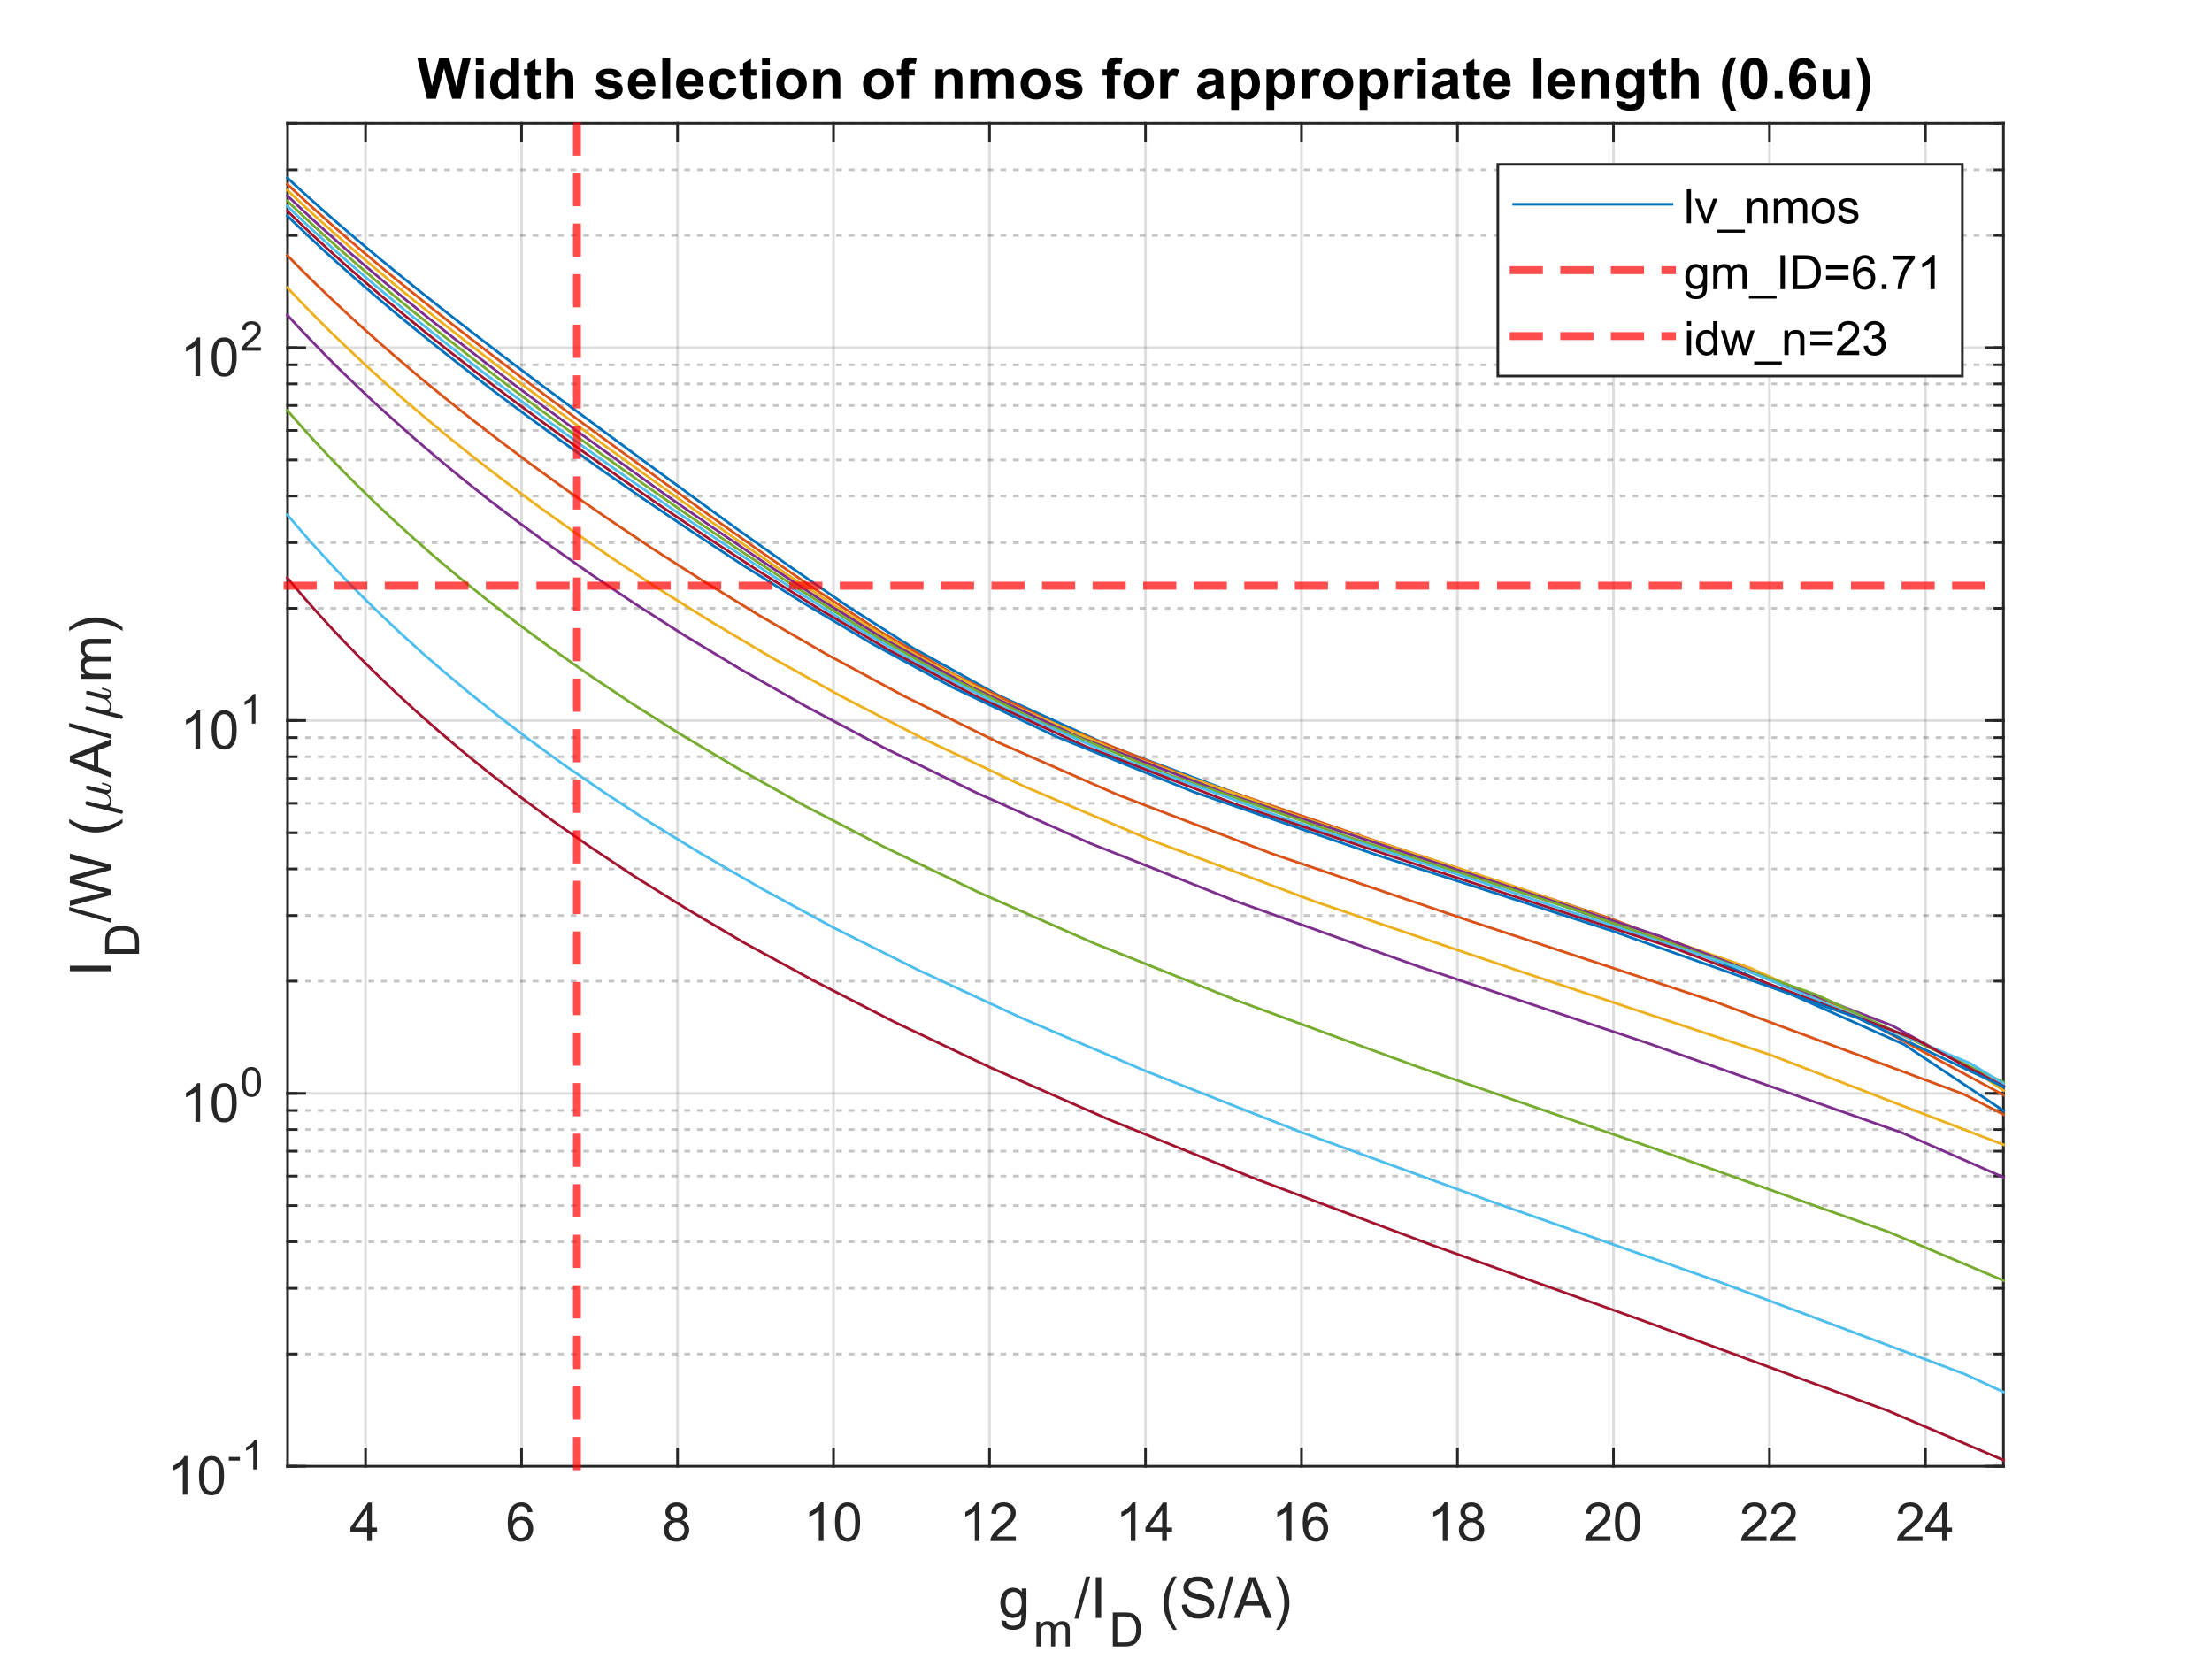 <?xml version="1.0"?>
<!DOCTYPE svg PUBLIC '-//W3C//DTD SVG 1.0//EN'
          'http://www.w3.org/TR/2001/REC-SVG-20010904/DTD/svg10.dtd'>
<svg xmlns:xlink="http://www.w3.org/1999/xlink" style="fill-opacity:1; color-rendering:auto; color-interpolation:auto; text-rendering:auto; stroke:black; stroke-linecap:square; stroke-miterlimit:10; shape-rendering:auto; stroke-opacity:1; fill:black; stroke-dasharray:none; font-weight:normal; stroke-width:1; font-family:'Dialog'; font-style:normal; stroke-linejoin:miter; font-size:12px; stroke-dashoffset:0; image-rendering:auto;" width="700" height="525" xmlns="http://www.w3.org/2000/svg"
><rect width="100%" height="100%" fill="#333333" stroke="none"/><!--Generated by the Batik Graphics2D SVG Generator--><defs id="genericDefs"
  /><g
  ><defs id="defs1"
    ><clipPath clipPathUnits="userSpaceOnUse" id="clipPath1"
      ><path d="M0 0 L700 0 L700 525 L0 525 L0 0 Z"
      /></clipPath
    ></defs
    ><g style="fill:white; stroke:white;"
    ><rect x="0" y="0" width="700" style="clip-path:url(#clipPath1); stroke:none;" height="525"
    /></g
    ><g style="fill:white; text-rendering:optimizeSpeed; color-rendering:optimizeSpeed; image-rendering:optimizeSpeed; shape-rendering:crispEdges; stroke:white; color-interpolation:sRGB;"
    ><rect x="0" width="700" height="525" y="0" style="stroke:none;"
      /><path style="stroke:none;" d="M91 464 L634 464 L634 39 L91 39 Z"
    /></g
    ><g style="stroke-linecap:butt; fill-opacity:0.149; fill:rgb(38,38,38); text-rendering:geometricPrecision; image-rendering:optimizeQuality; color-rendering:optimizeQuality; stroke-linejoin:round; stroke:rgb(38,38,38); color-interpolation:linearRGB; stroke-width:0.833; stroke-opacity:0.149;"
    ><line y2="39" style="fill:none;" x1="115.682" x2="115.682" y1="464"
      /><line y2="39" style="fill:none;" x1="165.046" x2="165.046" y1="464"
      /><line y2="39" style="fill:none;" x1="214.409" x2="214.409" y1="464"
      /><line y2="39" style="fill:none;" x1="263.773" x2="263.773" y1="464"
      /><line y2="39" style="fill:none;" x1="313.136" x2="313.136" y1="464"
      /><line y2="39" style="fill:none;" x1="362.5" x2="362.5" y1="464"
      /><line y2="39" style="fill:none;" x1="411.864" x2="411.864" y1="464"
      /><line y2="39" style="fill:none;" x1="461.227" x2="461.227" y1="464"
      /><line y2="39" style="fill:none;" x1="510.591" x2="510.591" y1="464"
      /><line y2="39" style="fill:none;" x1="559.955" x2="559.955" y1="464"
      /><line y2="39" style="fill:none;" x1="609.318" x2="609.318" y1="464"
    /></g
    ><g style="fill-opacity:0.251; color-rendering:optimizeQuality; color-interpolation:linearRGB; text-rendering:geometricPrecision; stroke:rgb(26,26,26); stroke-linecap:butt; stroke-miterlimit:1; stroke-opacity:0.251; fill:rgb(26,26,26); stroke-dasharray:1,3; stroke-width:0.833; stroke-linejoin:bevel; image-rendering:optimizeQuality;"
    ><line y2="428.482" style="fill:none;" x1="634" x2="91" y1="428.482"
      /><line y2="407.705" style="fill:none;" x1="634" x2="91" y1="407.705"
      /><line y2="392.964" style="fill:none;" x1="634" x2="91" y1="392.964"
      /><line y2="381.53" style="fill:none;" x1="634" x2="91" y1="381.53"
      /><line y2="372.188" style="fill:none;" x1="634" x2="91" y1="372.188"
      /><line y2="364.288" style="fill:none;" x1="634" x2="91" y1="364.288"
      /><line y2="357.446" style="fill:none;" x1="634" x2="91" y1="357.446"
      /><line y2="351.411" style="fill:none;" x1="634" x2="91" y1="351.411"
      /><line y2="310.494" style="fill:none;" x1="634" x2="91" y1="310.494"
      /><line y2="289.717" style="fill:none;" x1="634" x2="91" y1="289.717"
      /><line y2="274.976" style="fill:none;" x1="634" x2="91" y1="274.976"
      /><line y2="263.542" style="fill:none;" x1="634" x2="91" y1="263.542"
      /><line y2="254.199" style="fill:none;" x1="634" x2="91" y1="254.199"
      /><line y2="246.3" style="fill:none;" x1="634" x2="91" y1="246.3"
      /><line y2="239.458" style="fill:none;" x1="634" x2="91" y1="239.458"
      /><line y2="233.423" style="fill:none;" x1="634" x2="91" y1="233.423"
      /><line y2="192.506" style="fill:none;" x1="634" x2="91" y1="192.506"
      /><line y2="171.729" style="fill:none;" x1="634" x2="91" y1="171.729"
      /><line y2="156.988" style="fill:none;" x1="634" x2="91" y1="156.988"
      /><line y2="145.554" style="fill:none;" x1="634" x2="91" y1="145.554"
      /><line y2="136.211" style="fill:none;" x1="634" x2="91" y1="136.211"
      /><line y2="128.312" style="fill:none;" x1="634" x2="91" y1="128.312"
      /><line y2="121.47" style="fill:none;" x1="634" x2="91" y1="121.47"
      /><line y2="115.435" style="fill:none;" x1="634" x2="91" y1="115.435"
      /><line y2="74.518" style="fill:none;" x1="634" x2="91" y1="74.518"
      /><line y2="53.741" style="fill:none;" x1="634" x2="91" y1="53.741"
      /><line y2="39" style="fill:none;" x1="634" x2="91" y1="39"
    /></g
    ><g style="stroke-linecap:butt; fill-opacity:0.149; fill:rgb(38,38,38); text-rendering:geometricPrecision; image-rendering:optimizeQuality; color-rendering:optimizeQuality; stroke-linejoin:round; stroke:rgb(38,38,38); color-interpolation:linearRGB; stroke-width:0.833; stroke-opacity:0.149;"
    ><line y2="464" style="fill:none;" x1="634" x2="91" y1="464"
      /><line y2="346.012" style="fill:none;" x1="634" x2="91" y1="346.012"
      /><line y2="228.024" style="fill:none;" x1="634" x2="91" y1="228.024"
      /><line y2="110.036" style="fill:none;" x1="634" x2="91" y1="110.036"
      /><line x1="91" x2="634" y1="464" style="stroke-linecap:square; fill-opacity:1; fill:none; stroke-opacity:1;" y2="464"
      /><line x1="91" x2="634" y1="39" style="stroke-linecap:square; fill-opacity:1; fill:none; stroke-opacity:1;" y2="39"
      /><line x1="115.682" x2="115.682" y1="464" style="stroke-linecap:square; fill-opacity:1; fill:none; stroke-opacity:1;" y2="458.57"
      /><line x1="165.046" x2="165.046" y1="464" style="stroke-linecap:square; fill-opacity:1; fill:none; stroke-opacity:1;" y2="458.57"
      /><line x1="214.409" x2="214.409" y1="464" style="stroke-linecap:square; fill-opacity:1; fill:none; stroke-opacity:1;" y2="458.57"
      /><line x1="263.773" x2="263.773" y1="464" style="stroke-linecap:square; fill-opacity:1; fill:none; stroke-opacity:1;" y2="458.57"
      /><line x1="313.136" x2="313.136" y1="464" style="stroke-linecap:square; fill-opacity:1; fill:none; stroke-opacity:1;" y2="458.57"
      /><line x1="362.5" x2="362.5" y1="464" style="stroke-linecap:square; fill-opacity:1; fill:none; stroke-opacity:1;" y2="458.57"
      /><line x1="411.864" x2="411.864" y1="464" style="stroke-linecap:square; fill-opacity:1; fill:none; stroke-opacity:1;" y2="458.57"
      /><line x1="461.227" x2="461.227" y1="464" style="stroke-linecap:square; fill-opacity:1; fill:none; stroke-opacity:1;" y2="458.57"
      /><line x1="510.591" x2="510.591" y1="464" style="stroke-linecap:square; fill-opacity:1; fill:none; stroke-opacity:1;" y2="458.57"
      /><line x1="559.955" x2="559.955" y1="464" style="stroke-linecap:square; fill-opacity:1; fill:none; stroke-opacity:1;" y2="458.57"
      /><line x1="609.318" x2="609.318" y1="464" style="stroke-linecap:square; fill-opacity:1; fill:none; stroke-opacity:1;" y2="458.57"
      /><line x1="115.682" x2="115.682" y1="39" style="stroke-linecap:square; fill-opacity:1; fill:none; stroke-opacity:1;" y2="44.43"
      /><line x1="165.046" x2="165.046" y1="39" style="stroke-linecap:square; fill-opacity:1; fill:none; stroke-opacity:1;" y2="44.43"
      /><line x1="214.409" x2="214.409" y1="39" style="stroke-linecap:square; fill-opacity:1; fill:none; stroke-opacity:1;" y2="44.43"
      /><line x1="263.773" x2="263.773" y1="39" style="stroke-linecap:square; fill-opacity:1; fill:none; stroke-opacity:1;" y2="44.43"
      /><line x1="313.136" x2="313.136" y1="39" style="stroke-linecap:square; fill-opacity:1; fill:none; stroke-opacity:1;" y2="44.43"
      /><line x1="362.5" x2="362.5" y1="39" style="stroke-linecap:square; fill-opacity:1; fill:none; stroke-opacity:1;" y2="44.43"
      /><line x1="411.864" x2="411.864" y1="39" style="stroke-linecap:square; fill-opacity:1; fill:none; stroke-opacity:1;" y2="44.43"
      /><line x1="461.227" x2="461.227" y1="39" style="stroke-linecap:square; fill-opacity:1; fill:none; stroke-opacity:1;" y2="44.43"
      /><line x1="510.591" x2="510.591" y1="39" style="stroke-linecap:square; fill-opacity:1; fill:none; stroke-opacity:1;" y2="44.43"
      /><line x1="559.955" x2="559.955" y1="39" style="stroke-linecap:square; fill-opacity:1; fill:none; stroke-opacity:1;" y2="44.43"
      /><line x1="609.318" x2="609.318" y1="39" style="stroke-linecap:square; fill-opacity:1; fill:none; stroke-opacity:1;" y2="44.43"
    /></g
    ><g transform="translate(115.682,470.667)" style="font-size:16.667px; fill:rgb(38,38,38); text-rendering:geometricPrecision; color-rendering:optimizeQuality; image-rendering:optimizeQuality; stroke:rgb(38,38,38); color-interpolation:linearRGB;"
    ><path style="stroke:none;" d="M0.5 17 L0.5 14.094 L-4.781 14.094 L-4.781 12.719 L0.766 4.828 L1.984 4.828 L1.984 12.719 L3.641 12.719 L3.641 14.094 L1.984 14.094 L1.984 17 L0.5 17 ZM0.5 12.719 L0.5 7.234 L-3.312 12.719 L0.5 12.719 Z"
    /></g
    ><g transform="translate(165.046,470.667)" style="font-size:16.667px; fill:rgb(38,38,38); text-rendering:geometricPrecision; color-rendering:optimizeQuality; image-rendering:optimizeQuality; stroke:rgb(38,38,38); color-interpolation:linearRGB;"
    ><path style="stroke:none;" d="M3.453 7.812 L1.969 7.922 Q1.781 7.047 1.406 6.656 Q0.797 6.016 -0.078 6.016 Q-0.797 6.016 -1.344 6.406 Q-2.047 6.922 -2.453 7.906 Q-2.859 8.891 -2.875 10.719 Q-2.328 9.906 -1.555 9.508 Q-0.781 9.109 0.078 9.109 Q1.578 9.109 2.625 10.211 Q3.672 11.312 3.672 13.047 Q3.672 14.188 3.18 15.172 Q2.688 16.156 1.82 16.68 Q0.953 17.203 -0.141 17.203 Q-2 17.203 -3.18 15.828 Q-4.359 14.453 -4.359 11.312 Q-4.359 7.781 -3.062 6.172 Q-1.922 4.781 0 4.781 Q1.438 4.781 2.359 5.586 Q3.281 6.391 3.453 7.812 ZM-2.641 13.062 Q-2.641 13.828 -2.312 14.531 Q-1.984 15.234 -1.398 15.609 Q-0.812 15.984 -0.156 15.984 Q0.781 15.984 1.461 15.219 Q2.141 14.453 2.141 13.141 Q2.141 11.875 1.469 11.148 Q0.797 10.422 -0.219 10.422 Q-1.234 10.422 -1.938 11.148 Q-2.641 11.875 -2.641 13.062 Z"
    /></g
    ><g transform="translate(214.409,470.667)" style="font-size:16.667px; fill:rgb(38,38,38); text-rendering:geometricPrecision; color-rendering:optimizeQuality; image-rendering:optimizeQuality; stroke:rgb(38,38,38); color-interpolation:linearRGB;"
    ><path style="stroke:none;" d="M-2 10.406 Q-2.922 10.062 -3.375 9.43 Q-3.828 8.797 -3.828 7.922 Q-3.828 6.594 -2.867 5.688 Q-1.906 4.781 -0.328 4.781 Q1.266 4.781 2.234 5.703 Q3.203 6.625 3.203 7.953 Q3.203 8.812 2.766 9.438 Q2.328 10.062 1.422 10.406 Q2.531 10.766 3.117 11.578 Q3.703 12.391 3.703 13.516 Q3.703 15.078 2.602 16.141 Q1.5 17.203 -0.297 17.203 Q-2.109 17.203 -3.211 16.141 Q-4.312 15.078 -4.312 13.484 Q-4.312 12.297 -3.711 11.492 Q-3.109 10.688 -2 10.406 ZM-2.297 7.875 Q-2.297 8.734 -1.742 9.281 Q-1.188 9.828 -0.297 9.828 Q0.562 9.828 1.117 9.281 Q1.672 8.734 1.672 7.953 Q1.672 7.125 1.102 6.57 Q0.531 6.016 -0.312 6.016 Q-1.172 6.016 -1.734 6.562 Q-2.297 7.109 -2.297 7.875 ZM-2.781 13.484 Q-2.781 14.125 -2.477 14.727 Q-2.172 15.328 -1.57 15.656 Q-0.969 15.984 -0.281 15.984 Q0.781 15.984 1.484 15.289 Q2.188 14.594 2.188 13.531 Q2.188 12.453 1.469 11.75 Q0.75 11.047 -0.328 11.047 Q-1.391 11.047 -2.086 11.742 Q-2.781 12.438 -2.781 13.484 Z"
    /></g
    ><g transform="translate(263.773,470.667)" style="font-size:16.667px; fill:rgb(38,38,38); text-rendering:geometricPrecision; color-rendering:optimizeQuality; image-rendering:optimizeQuality; stroke:rgb(38,38,38); color-interpolation:linearRGB;"
    ><path style="stroke:none;" d="M-3.172 17 L-4.656 17 L-4.656 7.484 Q-5.203 8 -6.078 8.508 Q-6.953 9.016 -7.656 9.281 L-7.656 7.828 Q-6.391 7.25 -5.453 6.406 Q-4.516 5.562 -4.125 4.781 L-3.172 4.781 L-3.172 17 ZM0.467 11 Q0.467 8.844 0.912 7.523 Q1.357 6.203 2.232 5.492 Q3.107 4.781 4.435 4.781 Q5.42 4.781 6.154 5.172 Q6.888 5.562 7.373 6.312 Q7.857 7.062 8.131 8.125 Q8.404 9.188 8.404 11 Q8.404 13.141 7.966 14.453 Q7.529 15.766 6.654 16.484 Q5.779 17.203 4.435 17.203 Q2.67 17.203 1.67 15.953 Q0.467 14.422 0.467 11 ZM1.998 11 Q1.998 14 2.701 14.992 Q3.404 15.984 4.435 15.984 Q5.466 15.984 6.17 14.984 Q6.873 13.984 6.873 11 Q6.873 8 6.17 7.008 Q5.466 6.016 4.42 6.016 Q3.388 6.016 2.779 6.891 Q1.998 8 1.998 11 Z"
    /></g
    ><g transform="translate(313.136,470.667)" style="font-size:16.667px; fill:rgb(38,38,38); text-rendering:geometricPrecision; color-rendering:optimizeQuality; image-rendering:optimizeQuality; stroke:rgb(38,38,38); color-interpolation:linearRGB;"
    ><path style="stroke:none;" d="M-3.172 17 L-4.656 17 L-4.656 7.484 Q-5.203 8 -6.078 8.508 Q-6.953 9.016 -7.656 9.281 L-7.656 7.828 Q-6.391 7.25 -5.453 6.406 Q-4.516 5.562 -4.125 4.781 L-3.172 4.781 L-3.172 17 ZM8.326 15.562 L8.326 17 L0.279 17 Q0.263 16.453 0.451 15.969 Q0.763 15.141 1.435 14.344 Q2.107 13.547 3.388 12.5 Q5.373 10.875 6.068 9.922 Q6.763 8.969 6.763 8.125 Q6.763 7.234 6.131 6.625 Q5.498 6.016 4.482 6.016 Q3.404 6.016 2.756 6.664 Q2.107 7.312 2.091 8.453 L0.56 8.297 Q0.717 6.578 1.748 5.68 Q2.779 4.781 4.513 4.781 Q6.263 4.781 7.287 5.75 Q8.31 6.719 8.31 8.156 Q8.31 8.891 8.006 9.594 Q7.701 10.297 7.013 11.078 Q6.326 11.859 4.716 13.219 Q3.373 14.359 2.99 14.758 Q2.607 15.156 2.357 15.562 L8.326 15.562 Z"
    /></g
    ><g transform="translate(362.5,470.667)" style="font-size:16.667px; fill:rgb(38,38,38); text-rendering:geometricPrecision; color-rendering:optimizeQuality; image-rendering:optimizeQuality; stroke:rgb(38,38,38); color-interpolation:linearRGB;"
    ><path style="stroke:none;" d="M-3.172 17 L-4.656 17 L-4.656 7.484 Q-5.203 8 -6.078 8.508 Q-6.953 9.016 -7.656 9.281 L-7.656 7.828 Q-6.391 7.25 -5.453 6.406 Q-4.516 5.562 -4.125 4.781 L-3.172 4.781 L-3.172 17 ZM5.263 17 L5.263 14.094 L-0.018 14.094 L-0.018 12.719 L5.529 4.828 L6.748 4.828 L6.748 12.719 L8.404 12.719 L8.404 14.094 L6.748 14.094 L6.748 17 L5.263 17 ZM5.263 12.719 L5.263 7.234 L1.451 12.719 L5.263 12.719 Z"
    /></g
    ><g transform="translate(411.864,470.667)" style="font-size:16.667px; fill:rgb(38,38,38); text-rendering:geometricPrecision; color-rendering:optimizeQuality; image-rendering:optimizeQuality; stroke:rgb(38,38,38); color-interpolation:linearRGB;"
    ><path style="stroke:none;" d="M-3.172 17 L-4.656 17 L-4.656 7.484 Q-5.203 8 -6.078 8.508 Q-6.953 9.016 -7.656 9.281 L-7.656 7.828 Q-6.391 7.25 -5.453 6.406 Q-4.516 5.562 -4.125 4.781 L-3.172 4.781 L-3.172 17 ZM8.216 7.812 L6.732 7.922 Q6.545 7.047 6.17 6.656 Q5.56 6.016 4.685 6.016 Q3.966 6.016 3.42 6.406 Q2.716 6.922 2.31 7.906 Q1.904 8.891 1.888 10.719 Q2.435 9.906 3.209 9.508 Q3.982 9.109 4.841 9.109 Q6.341 9.109 7.388 10.211 Q8.435 11.312 8.435 13.047 Q8.435 14.188 7.943 15.172 Q7.451 16.156 6.584 16.68 Q5.716 17.203 4.623 17.203 Q2.763 17.203 1.584 15.828 Q0.404 14.453 0.404 11.312 Q0.404 7.781 1.701 6.172 Q2.841 4.781 4.763 4.781 Q6.201 4.781 7.123 5.586 Q8.045 6.391 8.216 7.812 ZM2.123 13.062 Q2.123 13.828 2.451 14.531 Q2.779 15.234 3.365 15.609 Q3.951 15.984 4.607 15.984 Q5.545 15.984 6.224 15.219 Q6.904 14.453 6.904 13.141 Q6.904 11.875 6.232 11.148 Q5.56 10.422 4.545 10.422 Q3.529 10.422 2.826 11.148 Q2.123 11.875 2.123 13.062 Z"
    /></g
    ><g transform="translate(461.227,470.667)" style="font-size:16.667px; fill:rgb(38,38,38); text-rendering:geometricPrecision; color-rendering:optimizeQuality; image-rendering:optimizeQuality; stroke:rgb(38,38,38); color-interpolation:linearRGB;"
    ><path style="stroke:none;" d="M-3.172 17 L-4.656 17 L-4.656 7.484 Q-5.203 8 -6.078 8.508 Q-6.953 9.016 -7.656 9.281 L-7.656 7.828 Q-6.391 7.25 -5.453 6.406 Q-4.516 5.562 -4.125 4.781 L-3.172 4.781 L-3.172 17 ZM2.763 10.406 Q1.841 10.062 1.388 9.43 Q0.935 8.797 0.935 7.922 Q0.935 6.594 1.896 5.688 Q2.857 4.781 4.435 4.781 Q6.029 4.781 6.998 5.703 Q7.966 6.625 7.966 7.953 Q7.966 8.812 7.529 9.438 Q7.091 10.062 6.185 10.406 Q7.295 10.766 7.881 11.578 Q8.466 12.391 8.466 13.516 Q8.466 15.078 7.365 16.141 Q6.263 17.203 4.466 17.203 Q2.654 17.203 1.552 16.141 Q0.451 15.078 0.451 13.484 Q0.451 12.297 1.052 11.492 Q1.654 10.688 2.763 10.406 ZM2.466 7.875 Q2.466 8.734 3.021 9.281 Q3.576 9.828 4.466 9.828 Q5.326 9.828 5.881 9.281 Q6.435 8.734 6.435 7.953 Q6.435 7.125 5.865 6.57 Q5.295 6.016 4.451 6.016 Q3.591 6.016 3.029 6.562 Q2.466 7.109 2.466 7.875 ZM1.982 13.484 Q1.982 14.125 2.287 14.727 Q2.591 15.328 3.193 15.656 Q3.795 15.984 4.482 15.984 Q5.545 15.984 6.248 15.289 Q6.951 14.594 6.951 13.531 Q6.951 12.453 6.232 11.75 Q5.513 11.047 4.435 11.047 Q3.373 11.047 2.678 11.742 Q1.982 12.438 1.982 13.484 Z"
    /></g
    ><g transform="translate(510.591,470.667)" style="font-size:16.667px; fill:rgb(38,38,38); text-rendering:geometricPrecision; color-rendering:optimizeQuality; image-rendering:optimizeQuality; stroke:rgb(38,38,38); color-interpolation:linearRGB;"
    ><path style="stroke:none;" d="M-0.938 15.562 L-0.938 17 L-8.984 17 Q-9 16.453 -8.812 15.969 Q-8.5 15.141 -7.828 14.344 Q-7.156 13.547 -5.875 12.5 Q-3.891 10.875 -3.195 9.922 Q-2.5 8.969 -2.5 8.125 Q-2.5 7.234 -3.133 6.625 Q-3.766 6.016 -4.781 6.016 Q-5.859 6.016 -6.508 6.664 Q-7.156 7.312 -7.172 8.453 L-8.703 8.297 Q-8.547 6.578 -7.516 5.68 Q-6.484 4.781 -4.75 4.781 Q-3 4.781 -1.977 5.75 Q-0.953 6.719 -0.953 8.156 Q-0.953 8.891 -1.258 9.594 Q-1.562 10.297 -2.25 11.078 Q-2.938 11.859 -4.547 13.219 Q-5.891 14.359 -6.273 14.758 Q-6.656 15.156 -6.906 15.562 L-0.938 15.562 ZM0.467 11 Q0.467 8.844 0.912 7.523 Q1.357 6.203 2.232 5.492 Q3.107 4.781 4.435 4.781 Q5.42 4.781 6.154 5.172 Q6.888 5.562 7.373 6.312 Q7.857 7.062 8.131 8.125 Q8.404 9.188 8.404 11 Q8.404 13.141 7.966 14.453 Q7.529 15.766 6.654 16.484 Q5.779 17.203 4.435 17.203 Q2.67 17.203 1.67 15.953 Q0.467 14.422 0.467 11 ZM1.998 11 Q1.998 14 2.701 14.992 Q3.404 15.984 4.435 15.984 Q5.466 15.984 6.17 14.984 Q6.873 13.984 6.873 11 Q6.873 8 6.17 7.008 Q5.466 6.016 4.42 6.016 Q3.388 6.016 2.779 6.891 Q1.998 8 1.998 11 Z"
    /></g
    ><g transform="translate(559.955,470.667)" style="font-size:16.667px; fill:rgb(38,38,38); text-rendering:geometricPrecision; color-rendering:optimizeQuality; image-rendering:optimizeQuality; stroke:rgb(38,38,38); color-interpolation:linearRGB;"
    ><path style="stroke:none;" d="M-0.938 15.562 L-0.938 17 L-8.984 17 Q-9 16.453 -8.812 15.969 Q-8.5 15.141 -7.828 14.344 Q-7.156 13.547 -5.875 12.5 Q-3.891 10.875 -3.195 9.922 Q-2.5 8.969 -2.5 8.125 Q-2.5 7.234 -3.133 6.625 Q-3.766 6.016 -4.781 6.016 Q-5.859 6.016 -6.508 6.664 Q-7.156 7.312 -7.172 8.453 L-8.703 8.297 Q-8.547 6.578 -7.516 5.68 Q-6.484 4.781 -4.75 4.781 Q-3 4.781 -1.977 5.75 Q-0.953 6.719 -0.953 8.156 Q-0.953 8.891 -1.258 9.594 Q-1.562 10.297 -2.25 11.078 Q-2.938 11.859 -4.547 13.219 Q-5.891 14.359 -6.273 14.758 Q-6.656 15.156 -6.906 15.562 L-0.938 15.562 ZM8.326 15.562 L8.326 17 L0.279 17 Q0.263 16.453 0.451 15.969 Q0.763 15.141 1.435 14.344 Q2.107 13.547 3.388 12.5 Q5.373 10.875 6.068 9.922 Q6.763 8.969 6.763 8.125 Q6.763 7.234 6.131 6.625 Q5.498 6.016 4.482 6.016 Q3.404 6.016 2.756 6.664 Q2.107 7.312 2.091 8.453 L0.56 8.297 Q0.717 6.578 1.748 5.68 Q2.779 4.781 4.513 4.781 Q6.263 4.781 7.287 5.75 Q8.31 6.719 8.31 8.156 Q8.31 8.891 8.006 9.594 Q7.701 10.297 7.013 11.078 Q6.326 11.859 4.716 13.219 Q3.373 14.359 2.99 14.758 Q2.607 15.156 2.357 15.562 L8.326 15.562 Z"
    /></g
    ><g transform="translate(609.318,470.667)" style="font-size:16.667px; fill:rgb(38,38,38); text-rendering:geometricPrecision; color-rendering:optimizeQuality; image-rendering:optimizeQuality; stroke:rgb(38,38,38); color-interpolation:linearRGB;"
    ><path style="stroke:none;" d="M-0.938 15.562 L-0.938 17 L-8.984 17 Q-9 16.453 -8.812 15.969 Q-8.5 15.141 -7.828 14.344 Q-7.156 13.547 -5.875 12.5 Q-3.891 10.875 -3.195 9.922 Q-2.5 8.969 -2.5 8.125 Q-2.5 7.234 -3.133 6.625 Q-3.766 6.016 -4.781 6.016 Q-5.859 6.016 -6.508 6.664 Q-7.156 7.312 -7.172 8.453 L-8.703 8.297 Q-8.547 6.578 -7.516 5.68 Q-6.484 4.781 -4.75 4.781 Q-3 4.781 -1.977 5.75 Q-0.953 6.719 -0.953 8.156 Q-0.953 8.891 -1.258 9.594 Q-1.562 10.297 -2.25 11.078 Q-2.938 11.859 -4.547 13.219 Q-5.891 14.359 -6.273 14.758 Q-6.656 15.156 -6.906 15.562 L-0.938 15.562 ZM5.263 17 L5.263 14.094 L-0.018 14.094 L-0.018 12.719 L5.529 4.828 L6.748 4.828 L6.748 12.719 L8.404 12.719 L8.404 14.094 L6.748 14.094 L6.748 17 L5.263 17 ZM5.263 12.719 L5.263 7.234 L1.451 12.719 L5.263 12.719 Z"
    /></g
    ><g transform="translate(316,512)" style="font-size:18.333px; fill:rgb(38,38,38); text-rendering:geometricPrecision; color-rendering:optimizeQuality; image-rendering:optimizeQuality; stroke:rgb(38,38,38); color-interpolation:linearRGB;"
    ><path style="stroke:none;" d="M0.891 0.781 L2.438 1 Q2.531 1.719 2.969 2.047 Q3.562 2.484 4.578 2.484 Q5.672 2.484 6.273 2.039 Q6.875 1.594 7.078 0.812 Q7.203 0.328 7.203 -1.219 Q6.156 0 4.609 0 Q2.688 0 1.633 -1.391 Q0.578 -2.781 0.578 -4.719 Q0.578 -6.062 1.062 -7.188 Q1.547 -8.312 2.469 -8.93 Q3.391 -9.547 4.625 -9.547 Q6.281 -9.547 7.344 -8.203 L7.344 -9.328 L8.812 -9.328 L8.812 -1.266 Q8.812 0.922 8.367 1.828 Q7.922 2.734 6.961 3.258 Q6 3.781 4.594 3.781 Q2.922 3.781 1.891 3.031 Q0.859 2.281 0.891 0.781 ZM2.203 -4.828 Q2.203 -3 2.938 -2.156 Q3.672 -1.312 4.766 -1.312 Q5.859 -1.312 6.594 -2.148 Q7.328 -2.984 7.328 -4.781 Q7.328 -6.5 6.57 -7.367 Q5.812 -8.234 4.734 -8.234 Q3.688 -8.234 2.945 -7.375 Q2.203 -6.516 2.203 -4.828 Z"
    /></g
    ><g transform="translate(327,521)" style="font-size:14.667px; fill:rgb(38,38,38); text-rendering:geometricPrecision; color-rendering:optimizeQuality; image-rendering:optimizeQuality; stroke:rgb(38,38,38); color-interpolation:linearRGB;"
    ><path style="stroke:none;" d="M0.984 0 L0.984 -7.781 L2.172 -7.781 L2.172 -6.688 Q2.531 -7.266 3.141 -7.609 Q3.75 -7.953 4.531 -7.953 Q5.391 -7.953 5.945 -7.594 Q6.5 -7.234 6.719 -6.594 Q7.641 -7.953 9.125 -7.953 Q10.281 -7.953 10.906 -7.312 Q11.531 -6.672 11.531 -5.344 L11.531 0 L10.219 0 L10.219 -4.906 Q10.219 -5.688 10.094 -6.039 Q9.969 -6.391 9.625 -6.602 Q9.281 -6.812 8.828 -6.812 Q8.016 -6.812 7.469 -6.266 Q6.922 -5.719 6.922 -4.516 L6.922 0 L5.609 0 L5.609 -5.047 Q5.609 -5.938 5.289 -6.375 Q4.969 -6.812 4.234 -6.812 Q3.672 -6.812 3.203 -6.516 Q2.734 -6.219 2.523 -5.656 Q2.312 -5.094 2.312 -4.031 L2.312 0 L0.984 0 Z"
    /></g
    ><g transform="translate(340,512)" style="font-size:18.333px; fill:rgb(38,38,38); text-rendering:geometricPrecision; color-rendering:optimizeQuality; image-rendering:optimizeQuality; stroke:rgb(38,38,38); color-interpolation:linearRGB;"
    ><path style="stroke:none;" d="M0 0.219 L3.734 -13.109 L5 -13.109 L1.281 0.219 L0 0.219 ZM6.76 0 L6.76 -12.891 L8.478 -12.891 L8.478 0 L6.76 0 Z"
    /></g
    ><g transform="translate(351,521)" style="font-size:14.667px; fill:rgb(38,38,38); text-rendering:geometricPrecision; color-rendering:optimizeQuality; image-rendering:optimizeQuality; stroke:rgb(38,38,38); color-interpolation:linearRGB;"
    ><path style="stroke:none;" d="M1.156 0 L1.156 -10.734 L4.859 -10.734 Q6.109 -10.734 6.766 -10.578 Q7.688 -10.375 8.344 -9.812 Q9.188 -9.094 9.609 -7.977 Q10.031 -6.859 10.031 -5.422 Q10.031 -4.203 9.75 -3.258 Q9.469 -2.312 9.016 -1.695 Q8.562 -1.078 8.031 -0.719 Q7.5 -0.359 6.75 -0.18 Q6 0 5.031 0 L1.156 0 ZM2.578 -1.266 L4.875 -1.266 Q5.938 -1.266 6.539 -1.461 Q7.141 -1.656 7.5 -2.016 Q8 -2.531 8.281 -3.383 Q8.562 -4.234 8.562 -5.453 Q8.562 -7.141 8.016 -8.039 Q7.469 -8.938 6.672 -9.25 Q6.094 -9.469 4.828 -9.469 L2.578 -9.469 L2.578 -1.266 Z"
    /></g
    ><g transform="translate(362,512)" style="font-size:18.333px; fill:rgb(38,38,38); text-rendering:geometricPrecision; color-rendering:optimizeQuality; image-rendering:optimizeQuality; stroke:rgb(38,38,38); color-interpolation:linearRGB;"
    ><path style="stroke:none;" d="M9.291 3.781 Q7.994 2.141 7.088 -0.078 Q6.181 -2.297 6.181 -4.672 Q6.181 -6.766 6.853 -8.672 Q7.65 -10.906 9.291 -13.109 L10.431 -13.109 Q9.369 -11.281 9.025 -10.5 Q8.494 -9.281 8.181 -7.969 Q7.806 -6.312 7.806 -4.656 Q7.806 -0.438 10.431 3.781 L9.291 3.781 ZM11.998 -4.141 L13.608 -4.281 Q13.717 -3.312 14.131 -2.695 Q14.545 -2.078 15.428 -1.695 Q16.311 -1.312 17.405 -1.312 Q18.389 -1.312 19.131 -1.602 Q19.873 -1.891 20.241 -2.398 Q20.608 -2.906 20.608 -3.5 Q20.608 -4.109 20.256 -4.562 Q19.905 -5.016 19.092 -5.312 Q18.577 -5.516 16.803 -5.945 Q15.03 -6.375 14.311 -6.75 Q13.389 -7.234 12.936 -7.953 Q12.483 -8.672 12.483 -9.547 Q12.483 -10.531 13.038 -11.375 Q13.592 -12.219 14.655 -12.664 Q15.717 -13.109 17.03 -13.109 Q18.452 -13.109 19.545 -12.648 Q20.639 -12.188 21.233 -11.289 Q21.827 -10.391 21.858 -9.25 L20.233 -9.125 Q20.092 -10.359 19.334 -10.984 Q18.577 -11.609 17.092 -11.609 Q15.545 -11.609 14.834 -11.039 Q14.123 -10.469 14.123 -9.672 Q14.123 -8.969 14.639 -8.531 Q15.123 -8.078 17.202 -7.609 Q19.28 -7.141 20.061 -6.781 Q21.186 -6.266 21.717 -5.469 Q22.248 -4.672 22.248 -3.641 Q22.248 -2.609 21.663 -1.703 Q21.077 -0.797 19.975 -0.289 Q18.873 0.219 17.483 0.219 Q15.733 0.219 14.553 -0.289 Q13.373 -0.797 12.702 -1.82 Q12.03 -2.844 11.998 -4.141 ZM23.4 0.219 L27.135 -13.109 L28.4 -13.109 L24.681 0.219 L23.4 0.219 ZM28.457 0 L33.41 -12.891 L35.254 -12.891 L40.519 0 L38.582 0 L37.082 -3.906 L31.691 -3.906 L30.269 0 L28.457 0 ZM32.176 -5.297 L36.551 -5.297 L35.207 -8.859 Q34.582 -10.484 34.285 -11.531 Q34.051 -10.297 33.597 -9.078 L32.176 -5.297 ZM42.921 3.781 L41.796 3.781 Q44.421 -0.438 44.421 -4.656 Q44.421 -6.312 44.046 -7.938 Q43.749 -9.25 43.202 -10.469 Q42.859 -11.266 41.796 -13.109 L42.921 -13.109 Q44.577 -10.906 45.374 -8.672 Q46.046 -6.766 46.046 -4.672 Q46.046 -2.297 45.14 -0.078 Q44.234 2.141 42.921 3.781 Z"
    /></g
    ><g style="fill:rgb(38,38,38); text-rendering:geometricPrecision; image-rendering:optimizeQuality; color-rendering:optimizeQuality; stroke-linejoin:round; stroke:rgb(38,38,38); color-interpolation:linearRGB; stroke-width:0.833;"
    ><line y2="39" style="fill:none;" x1="91" x2="91" y1="464"
      /><line y2="39" style="fill:none;" x1="634" x2="634" y1="464"
      /><line y2="464" style="fill:none;" x1="91" x2="96.43" y1="464"
      /><line y2="346.012" style="fill:none;" x1="91" x2="96.43" y1="346.012"
      /><line y2="228.024" style="fill:none;" x1="91" x2="96.43" y1="228.024"
      /><line y2="110.036" style="fill:none;" x1="91" x2="96.43" y1="110.036"
      /><line y2="464" style="fill:none;" x1="634" x2="628.57" y1="464"
      /><line y2="346.012" style="fill:none;" x1="634" x2="628.57" y1="346.012"
      /><line y2="228.024" style="fill:none;" x1="634" x2="628.57" y1="228.024"
      /><line y2="110.036" style="fill:none;" x1="634" x2="628.57" y1="110.036"
      /><line y2="464" style="fill:none;" x1="91" x2="93.715" y1="464"
      /><line y2="428.482" style="fill:none;" x1="91" x2="93.715" y1="428.482"
      /><line y2="407.705" style="fill:none;" x1="91" x2="93.715" y1="407.705"
      /><line y2="392.964" style="fill:none;" x1="91" x2="93.715" y1="392.964"
      /><line y2="381.53" style="fill:none;" x1="91" x2="93.715" y1="381.53"
      /><line y2="372.188" style="fill:none;" x1="91" x2="93.715" y1="372.188"
      /><line y2="364.288" style="fill:none;" x1="91" x2="93.715" y1="364.288"
      /><line y2="357.446" style="fill:none;" x1="91" x2="93.715" y1="357.446"
      /><line y2="351.411" style="fill:none;" x1="91" x2="93.715" y1="351.411"
      /><line y2="346.012" style="fill:none;" x1="91" x2="93.715" y1="346.012"
      /><line y2="310.494" style="fill:none;" x1="91" x2="93.715" y1="310.494"
      /><line y2="289.717" style="fill:none;" x1="91" x2="93.715" y1="289.717"
      /><line y2="274.976" style="fill:none;" x1="91" x2="93.715" y1="274.976"
      /><line y2="263.542" style="fill:none;" x1="91" x2="93.715" y1="263.542"
      /><line y2="254.199" style="fill:none;" x1="91" x2="93.715" y1="254.199"
      /><line y2="246.3" style="fill:none;" x1="91" x2="93.715" y1="246.3"
      /><line y2="239.458" style="fill:none;" x1="91" x2="93.715" y1="239.458"
      /><line y2="233.423" style="fill:none;" x1="91" x2="93.715" y1="233.423"
      /><line y2="228.024" style="fill:none;" x1="91" x2="93.715" y1="228.024"
      /><line y2="192.506" style="fill:none;" x1="91" x2="93.715" y1="192.506"
      /><line y2="171.729" style="fill:none;" x1="91" x2="93.715" y1="171.729"
      /><line y2="156.988" style="fill:none;" x1="91" x2="93.715" y1="156.988"
      /><line y2="145.554" style="fill:none;" x1="91" x2="93.715" y1="145.554"
      /><line y2="136.211" style="fill:none;" x1="91" x2="93.715" y1="136.211"
      /><line y2="128.312" style="fill:none;" x1="91" x2="93.715" y1="128.312"
      /><line y2="121.47" style="fill:none;" x1="91" x2="93.715" y1="121.47"
      /><line y2="115.435" style="fill:none;" x1="91" x2="93.715" y1="115.435"
      /><line y2="110.036" style="fill:none;" x1="91" x2="93.715" y1="110.036"
      /><line y2="74.518" style="fill:none;" x1="91" x2="93.715" y1="74.518"
      /><line y2="53.741" style="fill:none;" x1="91" x2="93.715" y1="53.741"
      /><line y2="39" style="fill:none;" x1="91" x2="93.715" y1="39"
      /><line y2="464" style="fill:none;" x1="634" x2="631.285" y1="464"
      /><line y2="428.482" style="fill:none;" x1="634" x2="631.285" y1="428.482"
      /><line y2="407.705" style="fill:none;" x1="634" x2="631.285" y1="407.705"
      /><line y2="392.964" style="fill:none;" x1="634" x2="631.285" y1="392.964"
      /><line y2="381.53" style="fill:none;" x1="634" x2="631.285" y1="381.53"
      /><line y2="372.188" style="fill:none;" x1="634" x2="631.285" y1="372.188"
      /><line y2="364.288" style="fill:none;" x1="634" x2="631.285" y1="364.288"
      /><line y2="357.446" style="fill:none;" x1="634" x2="631.285" y1="357.446"
      /><line y2="351.411" style="fill:none;" x1="634" x2="631.285" y1="351.411"
      /><line y2="346.012" style="fill:none;" x1="634" x2="631.285" y1="346.012"
      /><line y2="310.494" style="fill:none;" x1="634" x2="631.285" y1="310.494"
      /><line y2="289.717" style="fill:none;" x1="634" x2="631.285" y1="289.717"
      /><line y2="274.976" style="fill:none;" x1="634" x2="631.285" y1="274.976"
      /><line y2="263.542" style="fill:none;" x1="634" x2="631.285" y1="263.542"
      /><line y2="254.199" style="fill:none;" x1="634" x2="631.285" y1="254.199"
      /><line y2="246.3" style="fill:none;" x1="634" x2="631.285" y1="246.3"
      /><line y2="239.458" style="fill:none;" x1="634" x2="631.285" y1="239.458"
      /><line y2="233.423" style="fill:none;" x1="634" x2="631.285" y1="233.423"
      /><line y2="228.024" style="fill:none;" x1="634" x2="631.285" y1="228.024"
      /><line y2="192.506" style="fill:none;" x1="634" x2="631.285" y1="192.506"
      /><line y2="171.729" style="fill:none;" x1="634" x2="631.285" y1="171.729"
      /><line y2="156.988" style="fill:none;" x1="634" x2="631.285" y1="156.988"
      /><line y2="145.554" style="fill:none;" x1="634" x2="631.285" y1="145.554"
      /><line y2="136.211" style="fill:none;" x1="634" x2="631.285" y1="136.211"
      /><line y2="128.312" style="fill:none;" x1="634" x2="631.285" y1="128.312"
      /><line y2="121.47" style="fill:none;" x1="634" x2="631.285" y1="121.47"
      /><line y2="115.435" style="fill:none;" x1="634" x2="631.285" y1="115.435"
      /><line y2="110.036" style="fill:none;" x1="634" x2="631.285" y1="110.036"
      /><line y2="74.518" style="fill:none;" x1="634" x2="631.285" y1="74.518"
      /><line y2="53.741" style="fill:none;" x1="634" x2="631.285" y1="53.741"
      /><line y2="39" style="fill:none;" x1="634" x2="631.285" y1="39"
    /></g
    ><g transform="translate(53,473)" style="font-size:16.667px; fill:rgb(38,38,38); text-rendering:geometricPrecision; color-rendering:optimizeQuality; image-rendering:optimizeQuality; stroke:rgb(38,38,38); color-interpolation:linearRGB;"
    ><path style="stroke:none;" d="M6.328 0 L4.844 0 L4.844 -9.516 Q4.297 -9 3.422 -8.492 Q2.547 -7.984 1.844 -7.719 L1.844 -9.172 Q3.109 -9.75 4.047 -10.594 Q4.984 -11.438 5.375 -12.219 L6.328 -12.219 L6.328 0 ZM9.966 -6 Q9.966 -8.156 10.412 -9.477 Q10.857 -10.797 11.732 -11.508 Q12.607 -12.219 13.935 -12.219 Q14.92 -12.219 15.654 -11.828 Q16.388 -11.438 16.873 -10.688 Q17.357 -9.938 17.631 -8.875 Q17.904 -7.812 17.904 -6 Q17.904 -3.859 17.466 -2.547 Q17.029 -1.234 16.154 -0.516 Q15.279 0.203 13.935 0.203 Q12.17 0.203 11.17 -1.047 Q9.966 -2.578 9.966 -6 ZM11.498 -6 Q11.498 -3 12.201 -2.008 Q12.904 -1.016 13.935 -1.016 Q14.966 -1.016 15.67 -2.016 Q16.373 -3.016 16.373 -6 Q16.373 -9 15.67 -9.992 Q14.966 -10.984 13.92 -10.984 Q12.888 -10.984 12.279 -10.109 Q11.498 -9 11.498 -6 Z"
    /></g
    ><g transform="translate(72,465)" style="font-size:13.333px; fill:rgb(38,38,38); text-rendering:geometricPrecision; color-rendering:optimizeQuality; image-rendering:optimizeQuality; stroke:rgb(38,38,38); color-interpolation:linearRGB;"
    ><path style="stroke:none;" d="M0.406 -2.797 L0.406 -3.938 L3.922 -3.938 L3.922 -2.797 L0.406 -2.797 ZM9.277 0 L8.136 0 L8.136 -7.281 Q7.714 -6.891 7.05 -6.492 Q6.386 -6.094 5.855 -5.906 L5.855 -7.016 Q6.808 -7.453 7.527 -8.094 Q8.246 -8.734 8.543 -9.344 L9.277 -9.344 L9.277 0 Z"
    /></g
    ><g transform="translate(57,355)" style="font-size:16.667px; fill:rgb(38,38,38); text-rendering:geometricPrecision; color-rendering:optimizeQuality; image-rendering:optimizeQuality; stroke:rgb(38,38,38); color-interpolation:linearRGB;"
    ><path style="stroke:none;" d="M6.328 0 L4.844 0 L4.844 -9.516 Q4.297 -9 3.422 -8.492 Q2.547 -7.984 1.844 -7.719 L1.844 -9.172 Q3.109 -9.75 4.047 -10.594 Q4.984 -11.438 5.375 -12.219 L6.328 -12.219 L6.328 0 ZM9.966 -6 Q9.966 -8.156 10.412 -9.477 Q10.857 -10.797 11.732 -11.508 Q12.607 -12.219 13.935 -12.219 Q14.92 -12.219 15.654 -11.828 Q16.388 -11.438 16.873 -10.688 Q17.357 -9.938 17.631 -8.875 Q17.904 -7.812 17.904 -6 Q17.904 -3.859 17.466 -2.547 Q17.029 -1.234 16.154 -0.516 Q15.279 0.203 13.935 0.203 Q12.17 0.203 11.17 -1.047 Q9.966 -2.578 9.966 -6 ZM11.498 -6 Q11.498 -3 12.201 -2.008 Q12.904 -1.016 13.935 -1.016 Q14.966 -1.016 15.67 -2.016 Q16.373 -3.016 16.373 -6 Q16.373 -9 15.67 -9.992 Q14.966 -10.984 13.92 -10.984 Q12.888 -10.984 12.279 -10.109 Q11.498 -9 11.498 -6 Z"
    /></g
    ><g transform="translate(76,347)" style="font-size:13.333px; fill:rgb(38,38,38); text-rendering:geometricPrecision; color-rendering:optimizeQuality; image-rendering:optimizeQuality; stroke:rgb(38,38,38); color-interpolation:linearRGB;"
    ><path style="stroke:none;" d="M0.547 -4.594 Q0.547 -6.234 0.883 -7.242 Q1.219 -8.25 1.891 -8.797 Q2.562 -9.344 3.578 -9.344 Q4.328 -9.344 4.891 -9.039 Q5.453 -8.734 5.82 -8.172 Q6.188 -7.609 6.398 -6.789 Q6.609 -5.969 6.609 -4.594 Q6.609 -2.953 6.273 -1.945 Q5.938 -0.938 5.266 -0.391 Q4.594 0.156 3.578 0.156 Q2.234 0.156 1.453 -0.812 Q0.547 -1.969 0.547 -4.594 ZM1.719 -4.594 Q1.719 -2.297 2.25 -1.539 Q2.781 -0.781 3.578 -0.781 Q4.359 -0.781 4.898 -1.539 Q5.438 -2.297 5.438 -4.594 Q5.438 -6.891 4.898 -7.641 Q4.359 -8.391 3.562 -8.391 Q2.781 -8.391 2.297 -7.734 Q1.719 -6.875 1.719 -4.594 Z"
    /></g
    ><g transform="translate(57,237)" style="font-size:16.667px; fill:rgb(38,38,38); text-rendering:geometricPrecision; color-rendering:optimizeQuality; image-rendering:optimizeQuality; stroke:rgb(38,38,38); color-interpolation:linearRGB;"
    ><path style="stroke:none;" d="M6.328 0 L4.844 0 L4.844 -9.516 Q4.297 -9 3.422 -8.492 Q2.547 -7.984 1.844 -7.719 L1.844 -9.172 Q3.109 -9.75 4.047 -10.594 Q4.984 -11.438 5.375 -12.219 L6.328 -12.219 L6.328 0 ZM9.966 -6 Q9.966 -8.156 10.412 -9.477 Q10.857 -10.797 11.732 -11.508 Q12.607 -12.219 13.935 -12.219 Q14.92 -12.219 15.654 -11.828 Q16.388 -11.438 16.873 -10.688 Q17.357 -9.938 17.631 -8.875 Q17.904 -7.812 17.904 -6 Q17.904 -3.859 17.466 -2.547 Q17.029 -1.234 16.154 -0.516 Q15.279 0.203 13.935 0.203 Q12.17 0.203 11.17 -1.047 Q9.966 -2.578 9.966 -6 ZM11.498 -6 Q11.498 -3 12.201 -2.008 Q12.904 -1.016 13.935 -1.016 Q14.966 -1.016 15.67 -2.016 Q16.373 -3.016 16.373 -6 Q16.373 -9 15.67 -9.992 Q14.966 -10.984 13.92 -10.984 Q12.888 -10.984 12.279 -10.109 Q11.498 -9 11.498 -6 Z"
    /></g
    ><g transform="translate(76,229)" style="font-size:13.333px; fill:rgb(38,38,38); text-rendering:geometricPrecision; color-rendering:optimizeQuality; image-rendering:optimizeQuality; stroke:rgb(38,38,38); color-interpolation:linearRGB;"
    ><path style="stroke:none;" d="M4.844 0 L3.703 0 L3.703 -7.281 Q3.281 -6.891 2.617 -6.492 Q1.953 -6.094 1.422 -5.906 L1.422 -7.016 Q2.375 -7.453 3.094 -8.094 Q3.812 -8.734 4.109 -9.344 L4.844 -9.344 L4.844 0 Z"
    /></g
    ><g transform="translate(57,119)" style="font-size:16.667px; fill:rgb(38,38,38); text-rendering:geometricPrecision; color-rendering:optimizeQuality; image-rendering:optimizeQuality; stroke:rgb(38,38,38); color-interpolation:linearRGB;"
    ><path style="stroke:none;" d="M6.328 0 L4.844 0 L4.844 -9.516 Q4.297 -9 3.422 -8.492 Q2.547 -7.984 1.844 -7.719 L1.844 -9.172 Q3.109 -9.75 4.047 -10.594 Q4.984 -11.438 5.375 -12.219 L6.328 -12.219 L6.328 0 ZM9.966 -6 Q9.966 -8.156 10.412 -9.477 Q10.857 -10.797 11.732 -11.508 Q12.607 -12.219 13.935 -12.219 Q14.92 -12.219 15.654 -11.828 Q16.388 -11.438 16.873 -10.688 Q17.357 -9.938 17.631 -8.875 Q17.904 -7.812 17.904 -6 Q17.904 -3.859 17.466 -2.547 Q17.029 -1.234 16.154 -0.516 Q15.279 0.203 13.935 0.203 Q12.17 0.203 11.17 -1.047 Q9.966 -2.578 9.966 -6 ZM11.498 -6 Q11.498 -3 12.201 -2.008 Q12.904 -1.016 13.935 -1.016 Q14.966 -1.016 15.67 -2.016 Q16.373 -3.016 16.373 -6 Q16.373 -9 15.67 -9.992 Q14.966 -10.984 13.92 -10.984 Q12.888 -10.984 12.279 -10.109 Q11.498 -9 11.498 -6 Z"
    /></g
    ><g transform="translate(76,111)" style="font-size:13.333px; fill:rgb(38,38,38); text-rendering:geometricPrecision; color-rendering:optimizeQuality; image-rendering:optimizeQuality; stroke:rgb(38,38,38); color-interpolation:linearRGB;"
    ><path style="stroke:none;" d="M6.547 -1.094 L6.547 0 L0.391 0 Q0.375 -0.406 0.531 -0.797 Q0.766 -1.422 1.281 -2.031 Q1.797 -2.641 2.781 -3.438 Q4.297 -4.688 4.828 -5.414 Q5.359 -6.141 5.359 -6.781 Q5.359 -7.469 4.875 -7.93 Q4.391 -8.391 3.609 -8.391 Q2.781 -8.391 2.289 -7.898 Q1.797 -7.406 1.781 -6.531 L0.609 -6.656 Q0.734 -7.969 1.516 -8.656 Q2.297 -9.344 3.625 -9.344 Q4.969 -9.344 5.75 -8.602 Q6.531 -7.859 6.531 -6.766 Q6.531 -6.203 6.305 -5.664 Q6.078 -5.125 5.547 -4.523 Q5.016 -3.922 3.781 -2.891 Q2.75 -2.031 2.461 -1.719 Q2.172 -1.406 1.984 -1.094 L6.547 -1.094 Z"
    /></g
    ><g transform="translate(35,309) rotate(-90)" style="font-size:18.333px; fill:rgb(38,38,38); text-rendering:geometricPrecision; color-rendering:optimizeQuality; image-rendering:optimizeQuality; stroke:rgb(38,38,38); color-interpolation:linearRGB;"
    ><path style="stroke:none;" d="M1.672 0 L1.672 -12.891 L3.391 -12.891 L3.391 0 L1.672 0 Z"
    /></g
    ><g transform="translate(44,303) rotate(-90)" style="font-size:14.667px; fill:rgb(38,38,38); text-rendering:geometricPrecision; color-rendering:optimizeQuality; image-rendering:optimizeQuality; stroke:rgb(38,38,38); color-interpolation:linearRGB;"
    ><path style="stroke:none;" d="M1.156 0 L1.156 -10.734 L4.859 -10.734 Q6.109 -10.734 6.766 -10.578 Q7.688 -10.375 8.344 -9.812 Q9.188 -9.094 9.609 -7.977 Q10.031 -6.859 10.031 -5.422 Q10.031 -4.203 9.75 -3.258 Q9.469 -2.312 9.016 -1.695 Q8.562 -1.078 8.031 -0.719 Q7.5 -0.359 6.75 -0.18 Q6 0 5.031 0 L1.156 0 ZM2.578 -1.266 L4.875 -1.266 Q5.938 -1.266 6.539 -1.461 Q7.141 -1.656 7.5 -2.016 Q8 -2.531 8.281 -3.383 Q8.562 -4.234 8.562 -5.453 Q8.562 -7.141 8.016 -8.039 Q7.469 -8.938 6.672 -9.25 Q6.094 -9.469 4.828 -9.469 L2.578 -9.469 L2.578 -1.266 Z"
    /></g
    ><g transform="translate(35,292) rotate(-90)" style="font-size:18.333px; fill:rgb(38,38,38); text-rendering:geometricPrecision; color-rendering:optimizeQuality; image-rendering:optimizeQuality; stroke:rgb(38,38,38); color-interpolation:linearRGB;"
    ><path style="stroke:none;" d="M0 0.219 L3.734 -13.109 L5 -13.109 L1.281 0.219 L0 0.219 ZM8.728 0 L5.306 -12.891 L7.056 -12.891 L9.01 -4.438 Q9.338 -3.109 9.556 -1.797 Q10.056 -3.875 10.135 -4.188 L12.588 -12.891 L14.65 -12.891 L16.494 -6.359 Q17.197 -3.938 17.494 -1.797 Q17.744 -3.031 18.135 -4.609 L20.166 -12.891 L21.869 -12.891 L18.338 0 L16.697 0 L13.978 -9.812 Q13.635 -11.047 13.572 -11.328 Q13.369 -10.438 13.197 -9.812 L10.463 0 L8.728 0 ZM31.663 3.781 Q30.366 2.141 29.46 -0.078 Q28.554 -2.297 28.554 -4.672 Q28.554 -6.766 29.225 -8.672 Q30.022 -10.906 31.663 -13.109 L32.804 -13.109 Q31.741 -11.281 31.397 -10.5 Q30.866 -9.281 30.554 -7.969 Q30.179 -6.312 30.179 -4.656 Q30.179 -0.438 32.804 3.781 L31.663 3.781 Z"
    /></g
    ><g transform="translate(35,258) rotate(-90)" style="font-size:18.333px; fill:rgb(38,38,38); text-rendering:geometricPrecision; image-rendering:optimizeQuality; color-rendering:optimizeQuality; font-family:'mwb_cmmi10'; stroke:rgb(38,38,38); color-interpolation:linearRGB;"
    ><path style="stroke:none;" d="M0.5 3.391 Q0.5 3.281 0.516 3.25 L3.172 -7.391 Q3.25 -7.641 3.453 -7.797 Q3.656 -7.953 3.922 -7.953 Q4.156 -7.953 4.312 -7.82 Q4.469 -7.688 4.469 -7.453 Q4.469 -7.406 4.461 -7.375 Q4.453 -7.344 4.453 -7.297 L3.391 -3.094 Q3.203 -2.344 3.203 -1.797 Q3.203 -1.141 3.523 -0.703 Q3.844 -0.266 4.484 -0.266 Q5.797 -0.266 6.781 -1.906 Q6.797 -1.922 6.797 -1.93 Q6.797 -1.938 6.797 -1.953 L8.109 -7.188 Q8.172 -7.422 8.391 -7.594 Q8.609 -7.766 8.859 -7.766 Q9.078 -7.766 9.234 -7.625 Q9.391 -7.484 9.391 -7.25 Q9.391 -7.141 9.375 -7.109 L8.094 -1.922 Q7.953 -1.422 7.953 -1.047 Q7.953 -0.266 8.484 -0.266 Q9.047 -0.266 9.328 -0.961 Q9.609 -1.656 9.828 -2.641 Q9.859 -2.75 9.969 -2.75 L10.188 -2.75 Q10.25 -2.75 10.305 -2.695 Q10.359 -2.641 10.359 -2.578 Q10.031 -1.312 9.664 -0.555 Q9.297 0.203 8.453 0.203 Q7.844 0.203 7.383 -0.141 Q6.922 -0.484 6.781 -1.062 Q6.344 -0.5 5.742 -0.148 Q5.141 0.203 4.469 0.203 Q3.344 0.203 2.703 -0.328 L1.781 3.312 Q1.734 3.562 1.523 3.727 Q1.312 3.891 1.047 3.891 Q0.828 3.891 0.664 3.75 Q0.5 3.609 0.5 3.391 Z"
    /></g
    ><g transform="translate(35,246) rotate(-90)" style="font-size:18.333px; fill:rgb(38,38,38); text-rendering:geometricPrecision; color-rendering:optimizeQuality; image-rendering:optimizeQuality; stroke:rgb(38,38,38); color-interpolation:linearRGB;"
    ><path style="stroke:none;" d="M-0.031 0 L4.922 -12.891 L6.766 -12.891 L12.031 0 L10.094 0 L8.594 -3.906 L3.203 -3.906 L1.781 0 L-0.031 0 ZM3.688 -5.297 L8.062 -5.297 L6.719 -8.859 Q6.094 -10.484 5.797 -11.531 Q5.562 -10.297 5.109 -9.078 L3.688 -5.297 ZM12.214 0.219 L15.949 -13.109 L17.214 -13.109 L13.495 0.219 L12.214 0.219 Z"
    /></g
    ><g transform="translate(35,228) rotate(-90)" style="font-size:18.333px; fill:rgb(38,38,38); text-rendering:geometricPrecision; image-rendering:optimizeQuality; color-rendering:optimizeQuality; font-family:'mwb_cmmi10'; stroke:rgb(38,38,38); color-interpolation:linearRGB;"
    ><path style="stroke:none;" d="M0.5 3.391 Q0.5 3.281 0.516 3.25 L3.172 -7.391 Q3.25 -7.641 3.453 -7.797 Q3.656 -7.953 3.922 -7.953 Q4.156 -7.953 4.312 -7.82 Q4.469 -7.688 4.469 -7.453 Q4.469 -7.406 4.461 -7.375 Q4.453 -7.344 4.453 -7.297 L3.391 -3.094 Q3.203 -2.344 3.203 -1.797 Q3.203 -1.141 3.523 -0.703 Q3.844 -0.266 4.484 -0.266 Q5.797 -0.266 6.781 -1.906 Q6.797 -1.922 6.797 -1.93 Q6.797 -1.938 6.797 -1.953 L8.109 -7.188 Q8.172 -7.422 8.391 -7.594 Q8.609 -7.766 8.859 -7.766 Q9.078 -7.766 9.234 -7.625 Q9.391 -7.484 9.391 -7.25 Q9.391 -7.141 9.375 -7.109 L8.094 -1.922 Q7.953 -1.422 7.953 -1.047 Q7.953 -0.266 8.484 -0.266 Q9.047 -0.266 9.328 -0.961 Q9.609 -1.656 9.828 -2.641 Q9.859 -2.75 9.969 -2.75 L10.188 -2.75 Q10.25 -2.75 10.305 -2.695 Q10.359 -2.641 10.359 -2.578 Q10.031 -1.312 9.664 -0.555 Q9.297 0.203 8.453 0.203 Q7.844 0.203 7.383 -0.141 Q6.922 -0.484 6.781 -1.062 Q6.344 -0.5 5.742 -0.148 Q5.141 0.203 4.469 0.203 Q3.344 0.203 2.703 -0.328 L1.781 3.312 Q1.734 3.562 1.523 3.727 Q1.312 3.891 1.047 3.891 Q0.828 3.891 0.664 3.75 Q0.5 3.609 0.5 3.391 Z"
    /></g
    ><g transform="translate(35,216) rotate(-90)" style="font-size:18.333px; fill:rgb(38,38,38); text-rendering:geometricPrecision; color-rendering:optimizeQuality; image-rendering:optimizeQuality; stroke:rgb(38,38,38); color-interpolation:linearRGB;"
    ><path style="stroke:none;" d="M1.188 0 L1.188 -9.328 L2.609 -9.328 L2.609 -8.031 Q3.047 -8.703 3.773 -9.125 Q4.5 -9.547 5.438 -9.547 Q6.469 -9.547 7.133 -9.117 Q7.797 -8.688 8.062 -7.906 Q9.172 -9.547 10.953 -9.547 Q12.344 -9.547 13.086 -8.773 Q13.828 -8 13.828 -6.406 L13.828 0 L12.266 0 L12.266 -5.875 Q12.266 -6.828 12.109 -7.25 Q11.953 -7.672 11.547 -7.922 Q11.141 -8.172 10.594 -8.172 Q9.609 -8.172 8.961 -7.516 Q8.312 -6.859 8.312 -5.422 L8.312 0 L6.734 0 L6.734 -6.062 Q6.734 -7.125 6.344 -7.648 Q5.953 -8.172 5.078 -8.172 Q4.406 -8.172 3.844 -7.82 Q3.281 -7.469 3.023 -6.797 Q2.766 -6.125 2.766 -4.844 L2.766 0 L1.188 0 ZM17.473 3.781 L16.348 3.781 Q18.973 -0.438 18.973 -4.656 Q18.973 -6.312 18.598 -7.938 Q18.301 -9.25 17.755 -10.469 Q17.411 -11.266 16.348 -13.109 L17.473 -13.109 Q19.13 -10.906 19.926 -8.672 Q20.598 -6.766 20.598 -4.672 Q20.598 -2.297 19.692 -0.078 Q18.786 2.141 17.473 3.781 Z"
    /></g
    ><g transform="translate(362.5,36.25)" style="font-size:18.333px; text-rendering:geometricPrecision; color-rendering:optimizeQuality; image-rendering:optimizeQuality; color-interpolation:linearRGB; font-weight:bold;"
    ><path style="stroke:none;" d="M-227.359 -5 L-230.438 -17.891 L-227.781 -17.891 L-225.828 -9.031 L-223.484 -17.891 L-220.391 -17.891 L-218.125 -8.891 L-216.141 -17.891 L-213.531 -17.891 L-216.656 -5 L-219.422 -5 L-221.984 -14.641 L-224.547 -5 L-227.359 -5 ZM-211.919 -15.594 L-211.919 -17.891 L-209.45 -17.891 L-209.45 -15.594 L-211.919 -15.594 ZM-211.919 -5 L-211.919 -14.328 L-209.45 -14.328 L-209.45 -5 L-211.919 -5 ZM-198.269 -5 L-200.565 -5 L-200.565 -6.375 Q-201.144 -5.578 -201.917 -5.18 Q-202.69 -4.781 -203.487 -4.781 Q-205.097 -4.781 -206.245 -6.078 Q-207.394 -7.375 -207.394 -9.703 Q-207.394 -12.078 -206.276 -13.312 Q-205.159 -14.547 -203.456 -14.547 Q-201.894 -14.547 -200.737 -13.25 L-200.737 -17.891 L-198.269 -17.891 L-198.269 -5 ZM-204.862 -9.875 Q-204.862 -8.375 -204.456 -7.703 Q-203.862 -6.734 -202.784 -6.734 Q-201.925 -6.734 -201.331 -7.461 Q-200.737 -8.188 -200.737 -9.625 Q-200.737 -11.234 -201.315 -11.945 Q-201.894 -12.656 -202.8 -12.656 Q-203.675 -12.656 -204.269 -11.961 Q-204.862 -11.266 -204.862 -9.875 ZM-191.364 -14.328 L-191.364 -12.359 L-193.051 -12.359 L-193.051 -8.609 Q-193.051 -7.469 -193.005 -7.273 Q-192.958 -7.078 -192.786 -6.961 Q-192.614 -6.844 -192.364 -6.844 Q-192.036 -6.844 -191.38 -7.078 L-191.161 -5.156 Q-192.036 -4.781 -193.114 -4.781 Q-193.786 -4.781 -194.325 -5.008 Q-194.864 -5.234 -195.114 -5.594 Q-195.364 -5.953 -195.458 -6.562 Q-195.536 -6.984 -195.536 -8.297 L-195.536 -12.359 L-196.676 -12.359 L-196.676 -14.328 L-195.536 -14.328 L-195.536 -16.188 L-193.051 -17.625 L-193.051 -14.328 L-191.364 -14.328 ZM-187.094 -17.891 L-187.094 -13.141 Q-185.891 -14.547 -184.234 -14.547 Q-183.375 -14.547 -182.695 -14.227 Q-182.016 -13.906 -181.664 -13.414 Q-181.312 -12.922 -181.188 -12.328 Q-181.062 -11.734 -181.062 -10.469 L-181.062 -5 L-183.531 -5 L-183.531 -9.938 Q-183.531 -11.406 -183.672 -11.797 Q-183.812 -12.188 -184.172 -12.422 Q-184.531 -12.656 -185.062 -12.656 Q-185.672 -12.656 -186.156 -12.359 Q-186.641 -12.062 -186.867 -11.461 Q-187.094 -10.859 -187.094 -9.672 L-187.094 -5 L-189.562 -5 L-189.562 -17.891 L-187.094 -17.891 ZM-174.148 -7.656 L-171.664 -8.047 Q-171.507 -7.328 -171.023 -6.953 Q-170.539 -6.578 -169.679 -6.578 Q-168.711 -6.578 -168.226 -6.922 Q-167.914 -7.172 -167.914 -7.578 Q-167.914 -7.859 -168.086 -8.047 Q-168.273 -8.219 -168.914 -8.375 Q-171.898 -9.031 -172.695 -9.578 Q-173.804 -10.328 -173.804 -11.688 Q-173.804 -12.891 -172.843 -13.719 Q-171.882 -14.547 -169.882 -14.547 Q-167.961 -14.547 -167.031 -13.922 Q-166.101 -13.297 -165.742 -12.078 L-168.07 -11.641 Q-168.226 -12.188 -168.64 -12.477 Q-169.054 -12.766 -169.836 -12.766 Q-170.804 -12.766 -171.226 -12.5 Q-171.507 -12.297 -171.507 -12 Q-171.507 -11.734 -171.257 -11.547 Q-170.929 -11.297 -168.961 -10.852 Q-166.992 -10.406 -166.195 -9.75 Q-165.429 -9.094 -165.429 -7.922 Q-165.429 -6.641 -166.5 -5.711 Q-167.57 -4.781 -169.679 -4.781 Q-171.586 -4.781 -172.695 -5.562 Q-173.804 -6.344 -174.148 -7.656 ZM-157.682 -7.969 L-155.229 -7.562 Q-155.698 -6.203 -156.721 -5.492 Q-157.745 -4.781 -159.292 -4.781 Q-161.729 -4.781 -162.885 -6.375 Q-163.807 -7.656 -163.807 -9.594 Q-163.807 -11.922 -162.596 -13.234 Q-161.385 -14.547 -159.526 -14.547 Q-157.448 -14.547 -156.245 -13.172 Q-155.042 -11.797 -155.089 -8.953 L-161.276 -8.953 Q-161.26 -7.859 -160.69 -7.25 Q-160.12 -6.641 -159.26 -6.641 Q-158.682 -6.641 -158.284 -6.953 Q-157.885 -7.266 -157.682 -7.969 ZM-157.542 -10.469 Q-157.573 -11.547 -158.104 -12.102 Q-158.635 -12.656 -159.385 -12.656 Q-160.198 -12.656 -160.714 -12.062 Q-161.245 -11.484 -161.245 -10.469 L-157.542 -10.469 ZM-152.904 -5 L-152.904 -17.891 L-150.435 -17.891 L-150.435 -5 L-152.904 -5 ZM-142.41 -7.969 L-139.957 -7.562 Q-140.426 -6.203 -141.449 -5.492 Q-142.472 -4.781 -144.019 -4.781 Q-146.457 -4.781 -147.613 -6.375 Q-148.535 -7.656 -148.535 -9.594 Q-148.535 -11.922 -147.324 -13.234 Q-146.113 -14.547 -144.254 -14.547 Q-142.176 -14.547 -140.972 -13.172 Q-139.769 -11.797 -139.816 -8.953 L-146.004 -8.953 Q-145.988 -7.859 -145.418 -7.25 Q-144.847 -6.641 -143.988 -6.641 Q-143.41 -6.641 -143.012 -6.953 Q-142.613 -7.266 -142.41 -7.969 ZM-142.269 -10.469 Q-142.301 -11.547 -142.832 -12.102 Q-143.363 -12.656 -144.113 -12.656 Q-144.926 -12.656 -145.441 -12.062 Q-145.972 -11.484 -145.972 -10.469 L-142.269 -10.469 ZM-129.491 -11.578 L-131.929 -11.141 Q-132.054 -11.859 -132.491 -12.234 Q-132.929 -12.609 -133.616 -12.609 Q-134.538 -12.609 -135.093 -11.969 Q-135.647 -11.328 -135.647 -9.828 Q-135.647 -8.172 -135.085 -7.484 Q-134.522 -6.797 -133.585 -6.797 Q-132.882 -6.797 -132.436 -7.203 Q-131.991 -7.609 -131.804 -8.578 L-129.382 -8.172 Q-129.757 -6.5 -130.827 -5.641 Q-131.897 -4.781 -133.694 -4.781 Q-135.741 -4.781 -136.96 -6.078 Q-138.179 -7.375 -138.179 -9.656 Q-138.179 -11.969 -136.96 -13.258 Q-135.741 -14.547 -133.647 -14.547 Q-131.944 -14.547 -130.944 -13.812 Q-129.944 -13.078 -129.491 -11.578 ZM-123.166 -14.328 L-123.166 -12.359 L-124.853 -12.359 L-124.853 -8.609 Q-124.853 -7.469 -124.806 -7.273 Q-124.76 -7.078 -124.588 -6.961 Q-124.416 -6.844 -124.166 -6.844 Q-123.838 -6.844 -123.181 -7.078 L-122.963 -5.156 Q-123.838 -4.781 -124.916 -4.781 Q-125.588 -4.781 -126.127 -5.008 Q-126.666 -5.234 -126.916 -5.594 Q-127.166 -5.953 -127.26 -6.562 Q-127.338 -6.984 -127.338 -8.297 L-127.338 -12.359 L-128.478 -12.359 L-128.478 -14.328 L-127.338 -14.328 L-127.338 -16.188 L-124.853 -17.625 L-124.853 -14.328 L-123.166 -14.328 ZM-121.349 -15.594 L-121.349 -17.891 L-118.88 -17.891 L-118.88 -15.594 L-121.349 -15.594 ZM-121.349 -5 L-121.349 -14.328 L-118.88 -14.328 L-118.88 -5 L-121.349 -5 ZM-116.839 -9.797 Q-116.839 -11.031 -116.23 -12.18 Q-115.621 -13.328 -114.511 -13.938 Q-113.402 -14.547 -112.027 -14.547 Q-109.917 -14.547 -108.558 -13.172 Q-107.199 -11.797 -107.199 -9.688 Q-107.199 -7.578 -108.566 -6.18 Q-109.933 -4.781 -112.011 -4.781 Q-113.292 -4.781 -114.457 -5.367 Q-115.621 -5.953 -116.23 -7.07 Q-116.839 -8.188 -116.839 -9.797 ZM-114.308 -9.672 Q-114.308 -8.281 -113.644 -7.539 Q-112.98 -6.797 -112.027 -6.797 Q-111.058 -6.797 -110.402 -7.539 Q-109.746 -8.281 -109.746 -9.688 Q-109.746 -11.062 -110.402 -11.797 Q-111.058 -12.531 -112.027 -12.531 Q-112.98 -12.531 -113.644 -11.797 Q-114.308 -11.062 -114.308 -9.672 ZM-96.591 -5 L-99.059 -5 L-99.059 -9.766 Q-99.059 -11.281 -99.216 -11.719 Q-99.372 -12.156 -99.731 -12.406 Q-100.091 -12.656 -100.591 -12.656 Q-101.231 -12.656 -101.739 -12.305 Q-102.247 -11.953 -102.434 -11.375 Q-102.622 -10.797 -102.622 -9.234 L-102.622 -5 L-105.091 -5 L-105.091 -14.328 L-102.809 -14.328 L-102.809 -12.969 Q-101.575 -14.547 -99.731 -14.547 Q-98.903 -14.547 -98.231 -14.25 Q-97.559 -13.953 -97.208 -13.5 Q-96.856 -13.047 -96.724 -12.461 Q-96.591 -11.875 -96.591 -10.797 L-96.591 -5 ZM-89.379 -9.797 Q-89.379 -11.031 -88.77 -12.18 Q-88.161 -13.328 -87.051 -13.938 Q-85.942 -14.547 -84.567 -14.547 Q-82.458 -14.547 -81.098 -13.172 Q-79.739 -11.797 -79.739 -9.688 Q-79.739 -7.578 -81.106 -6.18 Q-82.473 -4.781 -84.551 -4.781 Q-85.833 -4.781 -86.997 -5.367 Q-88.161 -5.953 -88.77 -7.07 Q-89.379 -8.188 -89.379 -9.797 ZM-86.848 -9.672 Q-86.848 -8.281 -86.184 -7.539 Q-85.52 -6.797 -84.567 -6.797 Q-83.598 -6.797 -82.942 -7.539 Q-82.286 -8.281 -82.286 -9.688 Q-82.286 -11.062 -82.942 -11.797 Q-83.598 -12.531 -84.567 -12.531 Q-85.52 -12.531 -86.184 -11.797 Q-86.848 -11.062 -86.848 -9.672 ZM-78.694 -14.328 L-77.334 -14.328 L-77.334 -15.031 Q-77.334 -16.219 -77.084 -16.797 Q-76.834 -17.375 -76.162 -17.742 Q-75.49 -18.109 -74.459 -18.109 Q-73.397 -18.109 -72.397 -17.781 L-72.725 -16.062 Q-73.319 -16.203 -73.865 -16.203 Q-74.397 -16.203 -74.631 -15.953 Q-74.865 -15.703 -74.865 -15 L-74.865 -14.328 L-73.022 -14.328 L-73.022 -12.391 L-74.865 -12.391 L-74.865 -5 L-77.334 -5 L-77.334 -12.391 L-78.694 -12.391 L-78.694 -14.328 ZM-57.945 -5 L-60.414 -5 L-60.414 -9.766 Q-60.414 -11.281 -60.57 -11.719 Q-60.726 -12.156 -61.086 -12.406 Q-61.445 -12.656 -61.945 -12.656 Q-62.586 -12.656 -63.093 -12.305 Q-63.601 -11.953 -63.789 -11.375 Q-63.976 -10.797 -63.976 -9.234 L-63.976 -5 L-66.445 -5 L-66.445 -14.328 L-64.164 -14.328 L-64.164 -12.969 Q-62.929 -14.547 -61.086 -14.547 Q-60.257 -14.547 -59.586 -14.25 Q-58.914 -13.953 -58.562 -13.5 Q-58.211 -13.047 -58.078 -12.461 Q-57.945 -11.875 -57.945 -10.797 L-57.945 -5 ZM-55.431 -14.328 L-53.15 -14.328 L-53.15 -13.062 Q-51.931 -14.547 -50.243 -14.547 Q-49.353 -14.547 -48.689 -14.18 Q-48.025 -13.812 -47.603 -13.062 Q-46.993 -13.812 -46.282 -14.18 Q-45.571 -14.547 -44.759 -14.547 Q-43.728 -14.547 -43.017 -14.125 Q-42.306 -13.703 -41.962 -12.906 Q-41.696 -12.297 -41.696 -10.969 L-41.696 -5 L-44.181 -5 L-44.181 -10.328 Q-44.181 -11.719 -44.431 -12.125 Q-44.775 -12.656 -45.478 -12.656 Q-46.009 -12.656 -46.462 -12.336 Q-46.915 -12.016 -47.118 -11.406 Q-47.321 -10.797 -47.321 -9.484 L-47.321 -5 L-49.79 -5 L-49.79 -10.109 Q-49.79 -11.484 -49.923 -11.875 Q-50.056 -12.266 -50.329 -12.461 Q-50.603 -12.656 -51.087 -12.656 Q-51.65 -12.656 -52.111 -12.352 Q-52.571 -12.047 -52.767 -11.461 Q-52.962 -10.875 -52.962 -9.531 L-52.962 -5 L-55.431 -5 L-55.431 -14.328 ZM-39.539 -9.797 Q-39.539 -11.031 -38.929 -12.18 Q-38.32 -13.328 -37.211 -13.938 Q-36.101 -14.547 -34.726 -14.547 Q-32.617 -14.547 -31.257 -13.172 Q-29.898 -11.797 -29.898 -9.688 Q-29.898 -7.578 -31.265 -6.18 Q-32.632 -4.781 -34.711 -4.781 Q-35.992 -4.781 -37.156 -5.367 Q-38.32 -5.953 -38.929 -7.07 Q-39.539 -8.188 -39.539 -9.797 ZM-37.007 -9.672 Q-37.007 -8.281 -36.343 -7.539 Q-35.679 -6.797 -34.726 -6.797 Q-33.757 -6.797 -33.101 -7.539 Q-32.445 -8.281 -32.445 -9.688 Q-32.445 -11.062 -33.101 -11.797 Q-33.757 -12.531 -34.726 -12.531 Q-35.679 -12.531 -36.343 -11.797 Q-37.007 -11.062 -37.007 -9.672 ZM-28.65 -7.656 L-26.165 -8.047 Q-26.009 -7.328 -25.525 -6.953 Q-25.04 -6.578 -24.181 -6.578 Q-23.212 -6.578 -22.728 -6.922 Q-22.415 -7.172 -22.415 -7.578 Q-22.415 -7.859 -22.587 -8.047 Q-22.775 -8.219 -23.415 -8.375 Q-26.4 -9.031 -27.196 -9.578 Q-28.306 -10.328 -28.306 -11.688 Q-28.306 -12.891 -27.345 -13.719 Q-26.384 -14.547 -24.384 -14.547 Q-22.462 -14.547 -21.532 -13.922 Q-20.603 -13.297 -20.243 -12.078 L-22.571 -11.641 Q-22.728 -12.188 -23.142 -12.477 Q-23.556 -12.766 -24.337 -12.766 Q-25.306 -12.766 -25.728 -12.5 Q-26.009 -12.297 -26.009 -12 Q-26.009 -11.734 -25.759 -11.547 Q-25.431 -11.297 -23.462 -10.852 Q-21.493 -10.406 -20.696 -9.75 Q-19.931 -9.094 -19.931 -7.922 Q-19.931 -6.641 -21.001 -5.711 Q-22.071 -4.781 -24.181 -4.781 Q-26.087 -4.781 -27.196 -5.562 Q-28.306 -6.344 -28.65 -7.656 ZM-13.58 -14.328 L-12.221 -14.328 L-12.221 -15.031 Q-12.221 -16.219 -11.971 -16.797 Q-11.721 -17.375 -11.049 -17.742 Q-10.377 -18.109 -9.346 -18.109 Q-8.284 -18.109 -7.284 -17.781 L-7.612 -16.062 Q-8.205 -16.203 -8.752 -16.203 Q-9.284 -16.203 -9.518 -15.953 Q-9.752 -15.703 -9.752 -15 L-9.752 -14.328 L-7.909 -14.328 L-7.909 -12.391 L-9.752 -12.391 L-9.752 -5 L-12.221 -5 L-12.221 -12.391 L-13.58 -12.391 L-13.58 -14.328 ZM-6.982 -9.797 Q-6.982 -11.031 -6.373 -12.18 Q-5.763 -13.328 -4.654 -13.938 Q-3.545 -14.547 -2.17 -14.547 Q-0.06 -14.547 1.299 -13.172 Q2.659 -11.797 2.659 -9.688 Q2.659 -7.578 1.291 -6.18 Q-0.076 -4.781 -2.154 -4.781 Q-3.435 -4.781 -4.599 -5.367 Q-5.763 -5.953 -6.373 -7.07 Q-6.982 -8.188 -6.982 -9.797 ZM-4.451 -9.672 Q-4.451 -8.281 -3.787 -7.539 Q-3.123 -6.797 -2.17 -6.797 Q-1.201 -6.797 -0.545 -7.539 Q0.112 -8.281 0.112 -9.688 Q0.112 -11.062 -0.545 -11.797 Q-1.201 -12.531 -2.17 -12.531 Q-3.123 -12.531 -3.787 -11.797 Q-4.451 -11.062 -4.451 -9.672 ZM7.141 -5 L4.673 -5 L4.673 -14.328 L6.97 -14.328 L6.97 -13 Q7.548 -13.953 8.024 -14.25 Q8.501 -14.547 9.095 -14.547 Q9.938 -14.547 10.72 -14.078 L9.954 -11.922 Q9.329 -12.328 8.798 -12.328 Q8.282 -12.328 7.915 -12.047 Q7.548 -11.766 7.345 -11.016 Q7.141 -10.266 7.141 -7.891 L7.141 -5 ZM18.84 -11.484 L16.59 -11.891 Q16.981 -13.25 17.902 -13.898 Q18.824 -14.547 20.637 -14.547 Q22.293 -14.547 23.098 -14.156 Q23.902 -13.766 24.238 -13.164 Q24.574 -12.562 24.574 -10.953 L24.543 -8.062 Q24.543 -6.844 24.66 -6.258 Q24.777 -5.672 25.106 -5 L22.668 -5 Q22.559 -5.25 22.418 -5.734 Q22.356 -5.953 22.34 -6.016 Q21.699 -5.406 20.981 -5.094 Q20.262 -4.781 19.449 -4.781 Q17.996 -4.781 17.168 -5.57 Q16.34 -6.359 16.34 -7.547 Q16.34 -8.344 16.715 -8.961 Q17.09 -9.578 17.777 -9.906 Q18.465 -10.234 19.746 -10.484 Q21.481 -10.812 22.137 -11.094 L22.137 -11.344 Q22.137 -12.047 21.785 -12.352 Q21.434 -12.656 20.465 -12.656 Q19.809 -12.656 19.434 -12.398 Q19.059 -12.141 18.84 -11.484 ZM22.137 -9.484 Q21.668 -9.328 20.637 -9.109 Q19.606 -8.891 19.293 -8.672 Q18.809 -8.328 18.809 -7.797 Q18.809 -7.281 19.199 -6.906 Q19.59 -6.531 20.184 -6.531 Q20.856 -6.531 21.449 -6.969 Q21.902 -7.297 22.043 -7.781 Q22.137 -8.109 22.137 -8.984 L22.137 -9.484 ZM27.103 -14.328 L29.415 -14.328 L29.415 -12.969 Q29.853 -13.672 30.618 -14.109 Q31.384 -14.547 32.321 -14.547 Q33.946 -14.547 35.079 -13.273 Q36.212 -12 36.212 -9.719 Q36.212 -7.375 35.071 -6.078 Q33.931 -4.781 32.306 -4.781 Q31.525 -4.781 30.9 -5.094 Q30.275 -5.406 29.571 -6.156 L29.571 -1.453 L27.103 -1.453 L27.103 -14.328 ZM29.556 -9.828 Q29.556 -8.25 30.173 -7.5 Q30.79 -6.75 31.696 -6.75 Q32.556 -6.75 33.126 -7.438 Q33.696 -8.125 33.696 -9.703 Q33.696 -11.172 33.111 -11.883 Q32.525 -12.594 31.65 -12.594 Q30.743 -12.594 30.15 -11.898 Q29.556 -11.203 29.556 -9.828 ZM38.289 -14.328 L40.601 -14.328 L40.601 -12.969 Q41.039 -13.672 41.804 -14.109 Q42.57 -14.547 43.507 -14.547 Q45.132 -14.547 46.265 -13.273 Q47.398 -12 47.398 -9.719 Q47.398 -7.375 46.257 -6.078 Q45.117 -4.781 43.492 -4.781 Q42.711 -4.781 42.086 -5.094 Q41.461 -5.406 40.757 -6.156 L40.757 -1.453 L38.289 -1.453 L38.289 -14.328 ZM40.742 -9.828 Q40.742 -8.25 41.359 -7.5 Q41.976 -6.75 42.882 -6.75 Q43.742 -6.75 44.312 -7.438 Q44.882 -8.125 44.882 -9.703 Q44.882 -11.172 44.297 -11.883 Q43.711 -12.594 42.836 -12.594 Q41.929 -12.594 41.336 -11.898 Q40.742 -11.203 40.742 -9.828 ZM51.912 -5 L49.444 -5 L49.444 -14.328 L51.74 -14.328 L51.74 -13 Q52.319 -13.953 52.795 -14.25 Q53.272 -14.547 53.865 -14.547 Q54.709 -14.547 55.49 -14.078 L54.725 -11.922 Q54.1 -12.328 53.569 -12.328 Q53.053 -12.328 52.686 -12.047 Q52.319 -11.766 52.115 -11.016 Q51.912 -10.266 51.912 -7.891 L51.912 -5 ZM56.101 -9.797 Q56.101 -11.031 56.711 -12.18 Q57.32 -13.328 58.429 -13.938 Q59.539 -14.547 60.914 -14.547 Q63.023 -14.547 64.382 -13.172 Q65.742 -11.797 65.742 -9.688 Q65.742 -7.578 64.375 -6.18 Q63.007 -4.781 60.929 -4.781 Q59.648 -4.781 58.484 -5.367 Q57.32 -5.953 56.711 -7.07 Q56.101 -8.188 56.101 -9.797 ZM58.632 -9.672 Q58.632 -8.281 59.297 -7.539 Q59.961 -6.797 60.914 -6.797 Q61.882 -6.797 62.539 -7.539 Q63.195 -8.281 63.195 -9.688 Q63.195 -11.062 62.539 -11.797 Q61.882 -12.531 60.914 -12.531 Q59.961 -12.531 59.297 -11.797 Q58.632 -11.062 58.632 -9.672 ZM67.787 -14.328 L70.1 -14.328 L70.1 -12.969 Q70.537 -13.672 71.303 -14.109 Q72.069 -14.547 73.006 -14.547 Q74.631 -14.547 75.764 -13.273 Q76.897 -12 76.897 -9.719 Q76.897 -7.375 75.756 -6.078 Q74.615 -4.781 72.99 -4.781 Q72.209 -4.781 71.584 -5.094 Q70.959 -5.406 70.256 -6.156 L70.256 -1.453 L67.787 -1.453 L67.787 -14.328 ZM70.24 -9.828 Q70.24 -8.25 70.858 -7.5 Q71.475 -6.75 72.381 -6.75 Q73.24 -6.75 73.811 -7.438 Q74.381 -8.125 74.381 -9.703 Q74.381 -11.172 73.795 -11.883 Q73.209 -12.594 72.334 -12.594 Q71.428 -12.594 70.834 -11.898 Q70.24 -11.203 70.24 -9.828 ZM81.411 -5 L78.942 -5 L78.942 -14.328 L81.239 -14.328 L81.239 -13 Q81.817 -13.953 82.293 -14.25 Q82.77 -14.547 83.364 -14.547 Q84.208 -14.547 84.989 -14.078 L84.223 -11.922 Q83.598 -12.328 83.067 -12.328 Q82.551 -12.328 82.184 -12.047 Q81.817 -11.766 81.614 -11.016 Q81.411 -10.266 81.411 -7.891 L81.411 -5 ZM86.178 -15.594 L86.178 -17.891 L88.647 -17.891 L88.647 -15.594 L86.178 -15.594 ZM86.178 -5 L86.178 -14.328 L88.647 -14.328 L88.647 -5 L86.178 -5 ZM93.109 -11.484 L90.859 -11.891 Q91.25 -13.25 92.172 -13.898 Q93.094 -14.547 94.906 -14.547 Q96.562 -14.547 97.367 -14.156 Q98.172 -13.766 98.508 -13.164 Q98.844 -12.562 98.844 -10.953 L98.812 -8.062 Q98.812 -6.844 98.93 -6.258 Q99.047 -5.672 99.375 -5 L96.938 -5 Q96.828 -5.25 96.688 -5.734 Q96.625 -5.953 96.609 -6.016 Q95.969 -5.406 95.25 -5.094 Q94.531 -4.781 93.719 -4.781 Q92.266 -4.781 91.438 -5.57 Q90.609 -6.359 90.609 -7.547 Q90.609 -8.344 90.984 -8.961 Q91.359 -9.578 92.047 -9.906 Q92.734 -10.234 94.016 -10.484 Q95.75 -10.812 96.406 -11.094 L96.406 -11.344 Q96.406 -12.047 96.055 -12.352 Q95.703 -12.656 94.734 -12.656 Q94.078 -12.656 93.703 -12.398 Q93.328 -12.141 93.109 -11.484 ZM96.406 -9.484 Q95.938 -9.328 94.906 -9.109 Q93.875 -8.891 93.562 -8.672 Q93.078 -8.328 93.078 -7.797 Q93.078 -7.281 93.469 -6.906 Q93.859 -6.531 94.453 -6.531 Q95.125 -6.531 95.719 -6.969 Q96.172 -7.297 96.312 -7.781 Q96.406 -8.109 96.406 -8.984 L96.406 -9.484 ZM105.731 -14.328 L105.731 -12.359 L104.044 -12.359 L104.044 -8.609 Q104.044 -7.469 104.091 -7.273 Q104.138 -7.078 104.309 -6.961 Q104.481 -6.844 104.731 -6.844 Q105.059 -6.844 105.716 -7.078 L105.934 -5.156 Q105.059 -4.781 103.981 -4.781 Q103.309 -4.781 102.77 -5.008 Q102.231 -5.234 101.981 -5.594 Q101.731 -5.953 101.638 -6.562 Q101.559 -6.984 101.559 -8.297 L101.559 -12.359 L100.419 -12.359 L100.419 -14.328 L101.559 -14.328 L101.559 -16.188 L104.044 -17.625 L104.044 -14.328 L105.731 -14.328 ZM112.955 -7.969 L115.408 -7.562 Q114.939 -6.203 113.916 -5.492 Q112.892 -4.781 111.345 -4.781 Q108.908 -4.781 107.751 -6.375 Q106.83 -7.656 106.83 -9.594 Q106.83 -11.922 108.041 -13.234 Q109.251 -14.547 111.111 -14.547 Q113.189 -14.547 114.392 -13.172 Q115.595 -11.797 115.548 -8.953 L109.361 -8.953 Q109.376 -7.859 109.947 -7.25 Q110.517 -6.641 111.376 -6.641 Q111.955 -6.641 112.353 -6.953 Q112.751 -7.266 112.955 -7.969 ZM113.095 -10.469 Q113.064 -11.547 112.533 -12.102 Q112.001 -12.656 111.251 -12.656 Q110.439 -12.656 109.923 -12.062 Q109.392 -11.484 109.392 -10.469 L113.095 -10.469 ZM122.821 -5 L122.821 -17.891 L125.29 -17.891 L125.29 -5 L122.821 -5 ZM133.315 -7.969 L135.768 -7.562 Q135.299 -6.203 134.276 -5.492 Q133.252 -4.781 131.705 -4.781 Q129.268 -4.781 128.112 -6.375 Q127.19 -7.656 127.19 -9.594 Q127.19 -11.922 128.401 -13.234 Q129.612 -14.547 131.471 -14.547 Q133.549 -14.547 134.752 -13.172 Q135.955 -11.797 135.909 -8.953 L129.721 -8.953 Q129.737 -7.859 130.307 -7.25 Q130.877 -6.641 131.737 -6.641 Q132.315 -6.641 132.713 -6.953 Q133.112 -7.266 133.315 -7.969 ZM133.455 -10.469 Q133.424 -11.547 132.893 -12.102 Q132.362 -12.656 131.612 -12.656 Q130.799 -12.656 130.284 -12.062 Q129.752 -11.484 129.752 -10.469 L133.455 -10.469 ZM146.577 -5 L144.109 -5 L144.109 -9.766 Q144.109 -11.281 143.952 -11.719 Q143.796 -12.156 143.437 -12.406 Q143.077 -12.656 142.577 -12.656 Q141.937 -12.656 141.429 -12.305 Q140.921 -11.953 140.734 -11.375 Q140.546 -10.797 140.546 -9.234 L140.546 -5 L138.077 -5 L138.077 -14.328 L140.359 -14.328 L140.359 -12.969 Q141.593 -14.547 143.437 -14.547 Q144.265 -14.547 144.937 -14.25 Q145.609 -13.953 145.96 -13.5 Q146.312 -13.047 146.445 -12.461 Q146.577 -11.875 146.577 -10.797 L146.577 -5 ZM149.045 -4.391 L151.873 -4.047 Q151.935 -3.547 152.185 -3.359 Q152.545 -3.094 153.295 -3.094 Q154.263 -3.094 154.748 -3.391 Q155.076 -3.578 155.248 -4.016 Q155.357 -4.328 155.357 -5.156 L155.357 -6.516 Q154.248 -5 152.56 -5 Q150.685 -5 149.576 -6.594 Q148.717 -7.844 148.717 -9.719 Q148.717 -12.062 149.849 -13.305 Q150.982 -14.547 152.654 -14.547 Q154.388 -14.547 155.513 -13.031 L155.513 -14.328 L157.826 -14.328 L157.826 -5.953 Q157.826 -4.312 157.553 -3.492 Q157.279 -2.672 156.787 -2.203 Q156.295 -1.734 155.474 -1.477 Q154.654 -1.219 153.404 -1.219 Q151.029 -1.219 150.037 -2.031 Q149.045 -2.844 149.045 -4.078 Q149.045 -4.203 149.045 -4.391 ZM151.248 -9.859 Q151.248 -8.375 151.826 -7.688 Q152.404 -7 153.248 -7 Q154.154 -7 154.779 -7.703 Q155.404 -8.406 155.404 -9.797 Q155.404 -11.25 154.803 -11.953 Q154.201 -12.656 153.295 -12.656 Q152.404 -12.656 151.826 -11.969 Q151.248 -11.281 151.248 -9.859 ZM164.746 -14.328 L164.746 -12.359 L163.059 -12.359 L163.059 -8.609 Q163.059 -7.469 163.106 -7.273 Q163.153 -7.078 163.324 -6.961 Q163.496 -6.844 163.746 -6.844 Q164.074 -6.844 164.731 -7.078 L164.949 -5.156 Q164.074 -4.781 162.996 -4.781 Q162.324 -4.781 161.785 -5.008 Q161.246 -5.234 160.996 -5.594 Q160.746 -5.953 160.653 -6.562 Q160.574 -6.984 160.574 -8.297 L160.574 -12.359 L159.434 -12.359 L159.434 -14.328 L160.574 -14.328 L160.574 -16.188 L163.059 -17.625 L163.059 -14.328 L164.746 -14.328 ZM169.016 -17.891 L169.016 -13.141 Q170.22 -14.547 171.876 -14.547 Q172.735 -14.547 173.415 -14.227 Q174.095 -13.906 174.446 -13.414 Q174.798 -12.922 174.923 -12.328 Q175.048 -11.734 175.048 -10.469 L175.048 -5 L172.579 -5 L172.579 -9.938 Q172.579 -11.406 172.438 -11.797 Q172.298 -12.188 171.938 -12.422 Q171.579 -12.656 171.048 -12.656 Q170.438 -12.656 169.954 -12.359 Q169.47 -12.062 169.243 -11.461 Q169.016 -10.859 169.016 -9.672 L169.016 -5 L166.548 -5 L166.548 -17.891 L169.016 -17.891 ZM186.931 -1.219 L185.228 -1.219 Q183.884 -3.234 183.181 -5.43 Q182.478 -7.625 182.478 -9.672 Q182.478 -12.203 183.353 -14.469 Q184.103 -16.438 185.275 -18.109 L186.962 -18.109 Q185.743 -15.438 185.298 -13.57 Q184.853 -11.703 184.853 -9.609 Q184.853 -8.172 185.118 -6.664 Q185.384 -5.156 185.853 -3.781 Q186.15 -2.891 186.931 -1.219 ZM192.576 -17.938 Q194.451 -17.938 195.498 -16.609 Q196.763 -15.016 196.763 -11.359 Q196.763 -7.703 195.498 -6.094 Q194.451 -4.781 192.576 -4.781 Q190.701 -4.781 189.545 -6.227 Q188.388 -7.672 188.388 -11.375 Q188.388 -15.016 189.654 -16.625 Q190.701 -17.938 192.576 -17.938 ZM192.576 -15.891 Q192.123 -15.891 191.771 -15.602 Q191.42 -15.312 191.232 -14.578 Q190.982 -13.625 190.982 -11.359 Q190.982 -9.094 191.209 -8.242 Q191.435 -7.391 191.779 -7.109 Q192.123 -6.828 192.576 -6.828 Q193.029 -6.828 193.381 -7.117 Q193.732 -7.406 193.92 -8.141 Q194.185 -9.094 194.185 -11.359 Q194.185 -13.625 193.951 -14.469 Q193.716 -15.312 193.373 -15.602 Q193.029 -15.891 192.576 -15.891 ZM199.12 -5 L199.12 -7.469 L201.589 -7.469 L201.589 -5 L199.12 -5 ZM212.036 -14.734 L209.645 -14.469 Q209.567 -15.203 209.2 -15.555 Q208.833 -15.906 208.239 -15.906 Q207.458 -15.906 206.918 -15.203 Q206.38 -14.5 206.239 -12.281 Q207.161 -13.375 208.52 -13.375 Q210.067 -13.375 211.176 -12.195 Q212.286 -11.016 212.286 -9.156 Q212.286 -7.172 211.122 -5.977 Q209.958 -4.781 208.145 -4.781 Q206.192 -4.781 204.934 -6.297 Q203.676 -7.812 203.676 -11.266 Q203.676 -14.812 204.989 -16.375 Q206.301 -17.938 208.38 -17.938 Q209.848 -17.938 210.817 -17.117 Q211.786 -16.297 212.036 -14.734 ZM206.442 -9.344 Q206.442 -8.141 206.997 -7.484 Q207.551 -6.828 208.27 -6.828 Q208.942 -6.828 209.403 -7.367 Q209.864 -7.906 209.864 -9.125 Q209.864 -10.375 209.372 -10.961 Q208.88 -11.547 208.145 -11.547 Q207.426 -11.547 206.934 -10.992 Q206.442 -10.438 206.442 -9.344 ZM220.533 -5 L220.533 -6.391 Q220.017 -5.656 219.189 -5.219 Q218.361 -4.781 217.439 -4.781 Q216.501 -4.781 215.751 -5.195 Q215.001 -5.609 214.666 -6.359 Q214.33 -7.109 214.33 -8.422 L214.33 -14.328 L216.798 -14.328 L216.798 -10.047 Q216.798 -8.078 216.939 -7.633 Q217.08 -7.188 217.439 -6.93 Q217.798 -6.672 218.345 -6.672 Q218.986 -6.672 219.486 -7.016 Q219.986 -7.359 220.173 -7.875 Q220.361 -8.391 220.361 -10.391 L220.361 -14.328 L222.83 -14.328 L222.83 -5 L220.533 -5 ZM224.891 -1.219 Q225.625 -2.781 225.922 -3.617 Q226.219 -4.453 226.469 -5.539 Q226.719 -6.625 226.844 -7.609 Q226.969 -8.594 226.969 -9.609 Q226.969 -11.703 226.524 -13.57 Q226.078 -15.438 224.875 -18.109 L226.547 -18.109 Q227.875 -16.219 228.609 -14.102 Q229.344 -11.984 229.344 -9.797 Q229.344 -7.969 228.766 -5.859 Q228.109 -3.5 226.594 -1.219 L224.891 -1.219 Z"
    /></g
    ><g style="stroke-linecap:butt; fill:rgb(0,114,189); text-rendering:geometricPrecision; image-rendering:optimizeQuality; color-rendering:optimizeQuality; stroke-linejoin:round; stroke:rgb(0,114,189); color-interpolation:linearRGB; stroke-width:0.833;"
    ><path d="M634.065 351.531 L602.6 330.558 L537.876 301.796 L466.12 276.616 L401.647 255.026 L351.997 236.424 L315.914 220.014 L289.207 205.224 L267.899 191.642 L249.712 179.101 L233.337 167.47 L218.429 156.631 L204.609 146.526 L191.913 137.125 L180.065 128.356 L169.125 120.18 L159.001 112.546 L149.725 105.423 L141.156 98.749 L133.28 92.517 L126.019 86.668 L119.336 81.185 L113.175 76.031 L107.539 71.195 L102.273 66.604 L97.496 62.311 L93.03 58.237 L90.935 56.258" style="fill:none; fill-rule:evenodd;"
      /><path d="M634.065 346.54 L581.233 318.044 L509.42 290.579 L437.631 266.909 L378.121 246.697 L334.069 229.153 L302.154 213.565 L277.839 199.419 L257.854 186.425 L240.39 174.358 L224.633 163.19 L210.225 152.784 L196.938 143.112 L184.605 134.087 L173.326 125.687 L162.93 117.848 L153.295 110.52 L144.44 103.674 L136.362 97.274 L128.88 91.273 L121.993 85.646 L115.676 80.357 L109.863 75.386 L104.521 70.717 L99.578 66.298 L94.991 62.109 L90.935 58.307" style="fill:none; fill-rule:evenodd; stroke:rgb(217,83,25);"
      /><path d="M634.065 345.146 L620.604 335.991 L553.812 306.314 L478.898 280.403 L410.51 258.25 L357.459 239.266 L318.977 222.649 L290.488 207.742 L268.004 194.151 L248.808 181.607 L232.084 170.049 L216.809 159.267 L202.838 149.273 L189.94 139.967 L178.186 131.297 L167.305 123.216 L157.309 115.674 L148.168 108.631 L139.772 102.043 L132.014 95.872 L124.912 90.086 L118.407 84.649 L112.377 79.542 L106.862 74.739 L101.753 70.196 L97.03 65.907 L92.716 61.868 L90.935 60.172" style="fill:none; fill-rule:evenodd; stroke:rgb(237,177,32);"
      /><path d="M634.065 344.056 L598.889 324.611 L525.363 296.268 L450.686 271.846 L387.839 251.037 L341.016 233.071 L306.833 217.175 L280.833 202.838 L259.566 189.714 L241.251 177.624 L224.762 166.412 L209.785 155.999 L196.377 146.359 L183.912 137.369 L172.494 129.005 L162.062 121.202 L152.561 113.931 L143.744 107.118 L135.73 100.753 L128.342 94.78 L121.537 89.177 L115.296 83.912 L109.572 78.958 L104.324 74.313 L99.385 69.868 L94.951 65.734 L90.935 61.928" style="fill:none; fill-rule:evenodd; stroke:rgb(126,47,142);"
      /><path d="M634.065 342.5 L575.189 314.934 L498.512 287.938 L426.63 264.85 L369.808 245.143 L328.029 227.973 L296.989 212.669 L272.59 198.789 L252.237 186.062 L234.348 174.322 L218.387 163.48 L203.938 153.401 L190.734 144.039 L178.696 135.331 L167.669 127.226 L157.67 119.67 L148.435 112.61 L140.021 106.007 L132.314 99.83 L125.195 94.024 L118.702 88.581 L112.725 83.458 L107.215 78.629 L102.106 74.059 L97.435 69.774 L93.142 65.734 L90.935 63.608" style="fill:none; fill-rule:evenodd; stroke:rgb(119,172,48);"
      /><path d="M634.065 342.978 L623.542 336.516 L551.957 306.836 L474.576 281.092 L407.078 259.164 L355.459 240.324 L317.536 223.787 L288.717 208.963 L265.499 195.481 L245.893 183.121 L228.419 171.695 L212.804 161.122 L198.669 151.341 L185.85 142.24 L174.178 133.776 L163.606 125.896 L153.856 118.545 L144.976 111.671 L136.857 105.245 L129.374 99.212 L122.575 93.561 L116.295 88.245 L110.503 83.239 L105.215 78.524 L100.271 74.059 L95.779 69.868 L91.584 65.863 L90.935 65.229" style="fill:none; fill-rule:evenodd; stroke:rgb(77,190,238);"
      /><path d="M634.065 343.75 L605.824 328.712 L529.933 300.095 L453.901 275.465 L390.947 254.491 L343.819 236.364 L308.869 220.357 L281.639 205.932 L259.33 192.794 L240.052 180.704 L223.057 169.588 L207.877 159.294 L194.141 149.737 L181.68 140.875 L170.401 132.633 L160.04 124.941 L150.607 117.752 L142.025 111.05 L134.129 104.762 L126.925 98.873 L120.3 93.339 L114.24 88.131 L108.648 83.233 L103.513 78.607 L98.785 74.262 L94.374 70.102 L90.935 66.777" style="fill:none; fill-rule:evenodd; stroke:rgb(162,20,47);"
      /><path d="M634.065 343.935 L587.726 322.095 L509.869 294.475 L436.477 270.843 L377.89 250.669 L334.269 233.116 L301.51 217.541 L275.542 203.468 L253.967 190.644 L235.047 178.826 L218.536 167.944 L203.637 157.867 L190.188 148.55 L178.054 139.875 L167.008 131.796 L156.951 124.274 L147.837 117.254 L139.464 110.675 L131.808 104.522 L124.799 98.749 L118.368 93.317 L112.49 88.211 L107.053 83.391 L102.038 78.846 L97.449 74.554 L93.167 70.48 L90.935 68.3" style="fill:none; fill-rule:evenodd;"
      /><path d="M634.065 352.71 L621.468 346.289 L542.552 316.934 L465.948 291.702 L402.39 270.115 L353.475 251.424 L315.952 234.972 L286.045 220.26 L261.384 206.954 L240.403 194.822 L222.311 183.722 L206.239 173.466 L192.161 164.006 L179.552 155.25 L168.302 147.115 L158.182 139.528 L148.963 132.442 L140.632 125.798 L133.048 119.584 L126.168 113.743 L119.819 108.243 L114.002 103.053 L108.675 98.153 L103.758 93.524 L99.205 89.143 L94.999 84.981 L91.118 81.033 L90.935 80.843" style="fill:none; fill-rule:evenodd; stroke:rgb(217,83,25);"
      /><path d="M634.065 362.267 L560.126 333.781 L481.869 307.654 L416.091 285.301 L364.509 265.976 L324.455 249.021 L292.458 233.915 L266.151 220.322 L243.978 207.977 L224.985 196.701 L208.436 186.334 L193.941 176.788 L181.093 167.944 L169.654 159.724 L159.419 152.058 L150.164 144.922 L141.819 138.232 L134.271 131.937 L127.379 126.036 L121.091 120.468 L115.321 115.219 L110.05 110.251 L105.136 105.545 L100.65 101.088 L96.492 96.853 L92.63 92.824 L90.935 91.013" style="fill:none; fill-rule:evenodd; stroke:rgb(237,177,32);"
      /><path d="M634.065 372.588 L601.928 358.468 L521.686 330.203 L449.169 305.937 L390.789 285.083 L345.061 266.909 L308.943 250.86 L279.435 236.484 L255.003 223.514 L234.222 211.713 L216.34 200.912 L200.822 190.991 L187.143 181.815 L174.986 173.29 L164.202 165.376 L154.453 157.971 L145.806 151.067 L137.989 144.599 L130.857 138.499 L124.404 132.76 L118.394 127.341 L113.002 122.219 L107.96 117.361 L103.323 112.761 L99.084 108.392 L95.099 104.229 L91.449 100.268 L90.935 99.703" style="fill:none; fill-rule:evenodd; stroke:rgb(126,47,142);"
      /><path d="M634.065 405.258 L597.464 389.785 L518.574 361.733 L448.551 337.565 L391.681 316.702 L346.176 298.489 L309.686 282.378 L279.71 267.993 L254.662 255.009 L233.618 243.232 L215.529 232.475 L199.893 222.584 L186.217 213.449 L174.195 204.982 L163.501 197.103 L154.05 189.762 L145.496 182.865 L137.751 176.375 L130.856 170.314 L124.524 164.568 L118.745 159.133 L113.436 153.978 L108.583 149.096 L104.104 144.459 L100.002 140.059 L96.154 135.837 L92.631 131.827 L90.935 129.888" style="fill:none; fill-rule:evenodd; stroke:rgb(119,172,48);"
      /><path d="M634.065 440.548 L621.835 434.881 L543.71 405.532 L471.519 380.095 L411.313 358.117 L362.577 338.957 L323.125 322.082 L290.786 307.075 L263.773 293.546 L241.271 281.352 L222.036 270.232 L205.34 260.017 L190.963 250.621 L178.306 241.925 L167.213 233.846 L157.311 226.311 L148.497 219.257 L140.583 212.646 L133.386 206.414 L126.937 200.545 L121.024 194.989 L115.588 189.714 L110.656 184.724 L106.115 179.977 L101.96 175.485 L98.029 171.152 L94.47 167.063 L91.097 163.103 L90.935 162.908" style="fill:none; fill-rule:evenodd; stroke:rgb(77,190,238);"
      /><path d="M634.065 462.091 L597.25 446.379 L520.909 418.293 L452.975 393.947 L396.675 372.806 L351.039 354.328 L313.744 337.984 L283.015 323.403 L257.406 310.289 L235.526 298.368 L217.12 287.511 L201.095 277.55 L187.286 268.375 L175.039 259.846 L164.29 251.928 L154.704 244.531 L146.167 237.609 L138.529 231.107 L131.572 224.98 L125.28 219.196 L119.543 213.728 L114.291 208.541 L109.477 203.615 L105.056 198.928 L100.963 194.464 L97.182 190.202 L93.636 186.107 L90.935 182.859" style="fill:none; fill-rule:evenodd; stroke:rgb(162,20,47);"
    /></g
    ><g style="fill-opacity:0.702; color-rendering:optimizeQuality; color-interpolation:linearRGB; text-rendering:geometricPrecision; stroke:rgb(255,0,0); stroke-linecap:butt; stroke-miterlimit:1; stroke-opacity:0.702; fill:rgb(255,0,0); stroke-dasharray:8,8; stroke-width:2.5; stroke-linejoin:bevel; image-rendering:optimizeQuality;"
    ><line y2="39" style="fill:none;" x1="182.57" x2="182.57" y1="464"
      /><line y2="185.344" style="fill:none;" x1="91" x2="634" y1="185.344"
    /></g
    ><g style="fill:white; text-rendering:optimizeSpeed; color-rendering:optimizeSpeed; image-rendering:optimizeSpeed; shape-rendering:crispEdges; stroke:white; color-interpolation:sRGB;"
    ><path style="stroke:none;" d="M621 119 L621 52 L474 52 L474 119 Z"
    /></g
    ><g transform="translate(532.85,64.641)" style="text-rendering:geometricPrecision; font-size:15px; color-interpolation:linearRGB; color-rendering:optimizeQuality; image-rendering:optimizeQuality;"
    ><path style="stroke:none;" d="M0.953 6 L0.953 -4.734 L2.281 -4.734 L2.281 6 L0.953 6 ZM6.489 6 L3.52 -1.781 L4.911 -1.781 L6.582 2.875 Q6.848 3.641 7.082 4.453 Q7.254 3.828 7.567 2.969 L9.301 -1.781 L10.661 -1.781 L7.707 6 L6.489 6 ZM10.598 8.984 L10.598 8.031 L19.348 8.031 L19.348 8.984 L10.598 8.984 ZM20.159 6 L20.159 -1.781 L21.347 -1.781 L21.347 -0.672 Q22.206 -1.953 23.831 -1.953 Q24.534 -1.953 25.12 -1.703 Q25.706 -1.453 26.003 -1.039 Q26.3 -0.625 26.409 -0.062 Q26.487 0.297 26.487 1.219 L26.487 6 L25.159 6 L25.159 1.266 Q25.159 0.469 25.011 0.07 Q24.862 -0.328 24.472 -0.57 Q24.081 -0.812 23.55 -0.812 Q22.706 -0.812 22.097 -0.281 Q21.487 0.25 21.487 1.75 L21.487 6 L20.159 6 ZM28.502 6 L28.502 -1.781 L29.689 -1.781 L29.689 -0.688 Q30.048 -1.266 30.658 -1.609 Q31.267 -1.953 32.048 -1.953 Q32.908 -1.953 33.462 -1.594 Q34.017 -1.234 34.236 -0.594 Q35.158 -1.953 36.642 -1.953 Q37.798 -1.953 38.423 -1.312 Q39.048 -0.672 39.048 0.656 L39.048 6 L37.736 6 L37.736 1.094 Q37.736 0.312 37.611 -0.039 Q37.486 -0.391 37.142 -0.602 Q36.798 -0.812 36.345 -0.812 Q35.533 -0.812 34.986 -0.266 Q34.439 0.281 34.439 1.484 L34.439 6 L33.127 6 L33.127 0.953 Q33.127 0.062 32.806 -0.375 Q32.486 -0.812 31.752 -0.812 Q31.189 -0.812 30.72 -0.516 Q30.252 -0.219 30.041 0.344 Q29.83 0.906 29.83 1.969 L29.83 6 L28.502 6 ZM40.512 2.109 Q40.512 -0.047 41.715 -1.094 Q42.715 -1.953 44.153 -1.953 Q45.762 -1.953 46.778 -0.906 Q47.794 0.141 47.794 2 Q47.794 3.5 47.348 4.359 Q46.903 5.219 46.036 5.695 Q45.169 6.172 44.153 6.172 Q42.528 6.172 41.52 5.125 Q40.512 4.078 40.512 2.109 ZM41.872 2.109 Q41.872 3.609 42.52 4.352 Q43.169 5.094 44.153 5.094 Q45.137 5.094 45.794 4.344 Q46.45 3.594 46.45 2.062 Q46.45 0.625 45.794 -0.117 Q45.137 -0.859 44.153 -0.859 Q43.169 -0.859 42.52 -0.125 Q41.872 0.609 41.872 2.109 ZM48.823 3.672 L50.12 3.469 Q50.23 4.25 50.73 4.672 Q51.23 5.094 52.136 5.094 Q53.042 5.094 53.48 4.727 Q53.917 4.359 53.917 3.859 Q53.917 3.406 53.526 3.156 Q53.261 2.969 52.183 2.703 Q50.73 2.344 50.175 2.07 Q49.62 1.797 49.331 1.328 Q49.042 0.859 49.042 0.281 Q49.042 -0.234 49.276 -0.68 Q49.511 -1.125 49.917 -1.406 Q50.23 -1.641 50.761 -1.797 Q51.292 -1.953 51.901 -1.953 Q52.808 -1.953 53.503 -1.688 Q54.198 -1.422 54.526 -0.977 Q54.855 -0.531 54.98 0.234 L53.698 0.406 Q53.605 -0.203 53.183 -0.539 Q52.761 -0.875 51.995 -0.875 Q51.089 -0.875 50.698 -0.57 Q50.308 -0.266 50.308 0.141 Q50.308 0.391 50.464 0.594 Q50.636 0.812 50.98 0.953 Q51.167 1.016 52.136 1.281 Q53.542 1.656 54.097 1.891 Q54.651 2.125 54.964 2.586 Q55.276 3.047 55.276 3.719 Q55.276 4.375 54.894 4.953 Q54.511 5.531 53.784 5.852 Q53.058 6.172 52.136 6.172 Q50.62 6.172 49.831 5.547 Q49.042 4.922 48.823 3.672 Z"
    /></g
    ><g style="stroke-linecap:butt; fill:rgb(0,114,189); text-rendering:geometricPrecision; image-rendering:optimizeQuality; color-rendering:optimizeQuality; stroke-linejoin:round; stroke:rgb(0,114,189); color-interpolation:linearRGB; stroke-width:0.833;"
    ><line y2="64.641" style="fill:none;" x1="479.009" x2="529.094" y1="64.641"
    /></g
    ><g transform="translate(532.85,85.5)" style="text-rendering:geometricPrecision; font-size:15px; color-interpolation:linearRGB; color-rendering:optimizeQuality; image-rendering:optimizeQuality;"
    ><path style="stroke:none;" d="M0.75 6.641 L2.031 6.828 Q2.109 7.422 2.469 7.703 Q2.969 8.062 3.812 8.062 Q4.734 8.062 5.234 7.695 Q5.734 7.328 5.906 6.672 Q6 6.266 6 4.984 Q5.141 6 3.844 6 Q2.234 6 1.359 4.844 Q0.484 3.688 0.484 2.062 Q0.484 0.953 0.891 0.016 Q1.297 -0.922 2.055 -1.438 Q2.812 -1.953 3.859 -1.953 Q5.234 -1.953 6.125 -0.844 L6.125 -1.781 L7.344 -1.781 L7.344 4.938 Q7.344 6.766 6.969 7.523 Q6.594 8.281 5.797 8.719 Q5 9.156 3.828 9.156 Q2.438 9.156 1.578 8.531 Q0.719 7.906 0.75 6.641 ZM1.844 1.969 Q1.844 3.5 2.445 4.203 Q3.047 4.906 3.969 4.906 Q4.875 4.906 5.492 4.211 Q6.109 3.516 6.109 2.016 Q6.109 0.594 5.477 -0.133 Q4.844 -0.859 3.953 -0.859 Q3.062 -0.859 2.453 -0.148 Q1.844 0.562 1.844 1.969 ZM9.327 6 L9.327 -1.781 L10.514 -1.781 L10.514 -0.688 Q10.873 -1.266 11.483 -1.609 Q12.092 -1.953 12.873 -1.953 Q13.733 -1.953 14.288 -1.594 Q14.842 -1.234 15.061 -0.594 Q15.983 -1.953 17.467 -1.953 Q18.623 -1.953 19.248 -1.312 Q19.873 -0.672 19.873 0.656 L19.873 6 L18.561 6 L18.561 1.094 Q18.561 0.312 18.436 -0.039 Q18.311 -0.391 17.967 -0.602 Q17.623 -0.812 17.17 -0.812 Q16.358 -0.812 15.811 -0.266 Q15.264 0.281 15.264 1.484 L15.264 6 L13.952 6 L13.952 0.953 Q13.952 0.062 13.631 -0.375 Q13.311 -0.812 12.577 -0.812 Q12.014 -0.812 11.545 -0.516 Q11.077 -0.219 10.866 0.344 Q10.655 0.906 10.655 1.969 L10.655 6 L9.327 6 ZM20.603 8.984 L20.603 8.031 L29.353 8.031 L29.353 8.984 L20.603 8.984 ZM30.586 6 L30.586 -4.734 L31.992 -4.734 L31.992 6 L30.586 6 ZM34.503 6 L34.503 -4.734 L38.206 -4.734 Q39.456 -4.734 40.113 -4.578 Q41.035 -4.375 41.691 -3.812 Q42.535 -3.094 42.956 -1.977 Q43.378 -0.859 43.378 0.578 Q43.378 1.797 43.097 2.742 Q42.816 3.688 42.363 4.305 Q41.91 4.922 41.378 5.281 Q40.847 5.641 40.097 5.82 Q39.347 6 38.378 6 L34.503 6 ZM35.925 4.734 L38.222 4.734 Q39.285 4.734 39.886 4.539 Q40.488 4.344 40.847 3.984 Q41.347 3.469 41.628 2.617 Q41.91 1.766 41.91 0.547 Q41.91 -1.141 41.363 -2.039 Q40.816 -2.938 40.019 -3.25 Q39.441 -3.469 38.175 -3.469 L35.925 -3.469 L35.925 4.734 ZM52.102 -0.312 L45.008 -0.312 L45.008 -1.547 L52.102 -1.547 L52.102 -0.312 ZM52.102 2.953 L45.008 2.953 L45.008 1.719 L52.102 1.719 L52.102 2.953 ZM60.408 -2.109 L59.096 -2 Q58.924 -2.781 58.596 -3.141 Q58.065 -3.703 57.283 -3.703 Q56.643 -3.703 56.174 -3.344 Q55.549 -2.891 55.19 -2.023 Q54.83 -1.156 54.815 0.469 Q55.283 -0.266 55.978 -0.617 Q56.674 -0.969 57.424 -0.969 Q58.736 -0.969 59.666 0 Q60.596 0.969 60.596 2.516 Q60.596 3.531 60.158 4.398 Q59.721 5.266 58.963 5.727 Q58.205 6.188 57.236 6.188 Q55.58 6.188 54.541 4.977 Q53.502 3.766 53.502 0.969 Q53.502 -2.141 54.658 -3.547 Q55.658 -4.781 57.361 -4.781 Q58.627 -4.781 59.432 -4.07 Q60.236 -3.359 60.408 -2.109 ZM55.018 2.516 Q55.018 3.203 55.307 3.828 Q55.596 4.453 56.119 4.773 Q56.643 5.094 57.205 5.094 Q58.049 5.094 58.65 4.422 Q59.252 3.75 59.252 2.594 Q59.252 1.484 58.658 0.844 Q58.065 0.203 57.158 0.203 Q56.268 0.203 55.643 0.844 Q55.018 1.484 55.018 2.516 ZM62.641 6 L62.641 4.5 L64.141 4.5 L64.141 6 L62.641 6 ZM66.152 -3.328 L66.152 -4.594 L73.106 -4.594 L73.106 -3.578 Q72.09 -2.484 71.082 -0.672 Q70.074 1.141 69.527 3.047 Q69.121 4.391 69.012 6 L67.668 6 Q67.684 4.734 68.16 2.938 Q68.637 1.141 69.527 -0.523 Q70.418 -2.188 71.418 -3.328 L66.152 -3.328 ZM79.385 6 L78.057 6 L78.057 -2.406 Q77.588 -1.953 76.815 -1.492 Q76.041 -1.031 75.432 -0.812 L75.432 -2.094 Q76.526 -2.609 77.354 -3.344 Q78.182 -4.078 78.526 -4.781 L79.385 -4.781 L79.385 6 Z"
    /></g
    ><g style="fill-opacity:0.702; color-rendering:optimizeQuality; color-interpolation:linearRGB; text-rendering:geometricPrecision; stroke:rgb(255,0,0); stroke-linecap:butt; stroke-miterlimit:1; stroke-opacity:0.702; fill:rgb(255,0,0); stroke-dasharray:8,8; stroke-width:2.5; stroke-linejoin:bevel; image-rendering:optimizeQuality;"
    ><line y2="85.5" style="fill:none;" x1="479.009" x2="529.094" y1="85.5"
    /></g
    ><g transform="translate(532.85,106.359)" style="text-rendering:geometricPrecision; font-size:15px; color-interpolation:linearRGB; color-rendering:optimizeQuality; image-rendering:optimizeQuality;"
    ><path style="stroke:none;" d="M1 -3.219 L1 -4.734 L2.312 -4.734 L2.312 -3.219 L1 -3.219 ZM1 6 L1 -1.781 L2.312 -1.781 L2.312 6 L1 6 ZM9.364 6 L9.364 5.016 Q8.629 6.172 7.192 6.172 Q6.27 6.172 5.489 5.664 Q4.707 5.156 4.278 4.234 Q3.848 3.312 3.848 2.125 Q3.848 0.953 4.239 0.008 Q4.629 -0.938 5.403 -1.445 Q6.176 -1.953 7.129 -1.953 Q7.832 -1.953 8.387 -1.656 Q8.942 -1.359 9.286 -0.891 L9.286 -4.734 L10.598 -4.734 L10.598 6 L9.364 6 ZM5.207 2.125 Q5.207 3.609 5.832 4.352 Q6.457 5.094 7.317 5.094 Q8.176 5.094 8.786 4.383 Q9.395 3.672 9.395 2.234 Q9.395 0.625 8.778 -0.117 Q8.161 -0.859 7.254 -0.859 Q6.379 -0.859 5.793 -0.141 Q5.207 0.578 5.207 2.125 ZM14.097 6 L11.722 -1.781 L13.081 -1.781 L14.315 2.719 L14.784 4.375 Q14.815 4.25 15.19 2.781 L16.425 -1.781 L17.769 -1.781 L18.94 2.734 L19.331 4.219 L19.769 2.719 L21.112 -1.781 L22.394 -1.781 L19.956 6 L18.597 6 L17.347 1.344 L17.05 0.016 L15.472 6 L14.097 6 ZM22.273 8.984 L22.273 8.031 L31.023 8.031 L31.023 8.984 L22.273 8.984 ZM31.834 6 L31.834 -1.781 L33.022 -1.781 L33.022 -0.672 Q33.881 -1.953 35.506 -1.953 Q36.209 -1.953 36.795 -1.703 Q37.381 -1.453 37.678 -1.039 Q37.975 -0.625 38.084 -0.062 Q38.162 0.297 38.162 1.219 L38.162 6 L36.834 6 L36.834 1.266 Q36.834 0.469 36.685 0.07 Q36.537 -0.328 36.147 -0.57 Q35.756 -0.812 35.225 -0.812 Q34.381 -0.812 33.772 -0.281 Q33.162 0.25 33.162 1.75 L33.162 6 L31.834 6 ZM47.114 -0.312 L40.02 -0.312 L40.02 -1.547 L47.114 -1.547 L47.114 -0.312 ZM47.114 2.953 L40.02 2.953 L40.02 1.719 L47.114 1.719 L47.114 2.953 ZM55.498 4.734 L55.498 6 L48.405 6 Q48.389 5.531 48.561 5.078 Q48.827 4.359 49.428 3.656 Q50.03 2.953 51.155 2.031 Q52.905 0.594 53.522 -0.242 Q54.139 -1.078 54.139 -1.828 Q54.139 -2.609 53.577 -3.148 Q53.014 -3.688 52.108 -3.688 Q51.155 -3.688 50.584 -3.117 Q50.014 -2.547 50.014 -1.531 L48.655 -1.672 Q48.795 -3.188 49.702 -3.984 Q50.608 -4.781 52.139 -4.781 Q53.686 -4.781 54.584 -3.922 Q55.483 -3.062 55.483 -1.797 Q55.483 -1.156 55.225 -0.531 Q54.967 0.094 54.35 0.781 Q53.733 1.469 52.311 2.672 Q51.123 3.656 50.788 4.016 Q50.452 4.375 50.233 4.734 L55.498 4.734 ZM56.919 3.172 L58.247 2.984 Q58.466 4.109 59.013 4.602 Q59.56 5.094 60.341 5.094 Q61.278 5.094 61.919 4.453 Q62.56 3.812 62.56 2.859 Q62.56 1.953 61.966 1.359 Q61.372 0.766 60.45 0.766 Q60.075 0.766 59.528 0.922 L59.669 -0.234 Q59.81 -0.219 59.888 -0.219 Q60.731 -0.219 61.403 -0.664 Q62.075 -1.109 62.075 -2.016 Q62.075 -2.75 61.583 -3.227 Q61.091 -3.703 60.31 -3.703 Q59.544 -3.703 59.036 -3.219 Q58.528 -2.734 58.372 -1.766 L57.06 -2 Q57.294 -3.328 58.153 -4.055 Q59.013 -4.781 60.278 -4.781 Q61.169 -4.781 61.903 -4.406 Q62.638 -4.031 63.036 -3.375 Q63.435 -2.719 63.435 -1.984 Q63.435 -1.297 63.06 -0.727 Q62.685 -0.156 61.95 0.188 Q62.903 0.406 63.427 1.094 Q63.95 1.781 63.95 2.828 Q63.95 4.234 62.927 5.211 Q61.903 6.188 60.341 6.188 Q58.919 6.188 57.989 5.344 Q57.06 4.5 56.919 3.172 Z"
    /></g
    ><g style="fill-opacity:0.702; color-rendering:optimizeQuality; color-interpolation:linearRGB; text-rendering:geometricPrecision; stroke:rgb(255,0,0); stroke-linecap:butt; stroke-miterlimit:1; stroke-opacity:0.702; fill:rgb(255,0,0); stroke-dasharray:8,8; stroke-width:2.5; stroke-linejoin:bevel; image-rendering:optimizeQuality;"
    ><line y2="106.359" style="fill:none;" x1="479.009" x2="529.094" y1="106.359"
    /></g
    ><g style="stroke-linecap:butt; fill:rgb(38,38,38); text-rendering:geometricPrecision; color-rendering:optimizeQuality; image-rendering:optimizeQuality; stroke:rgb(38,38,38); color-interpolation:linearRGB; stroke-width:0.833;"
    ><path d="M474 119 L474 52 L621 52 L621 119 Z" style="fill:none; fill-rule:evenodd;"
    /></g
  ></g
></svg
>
